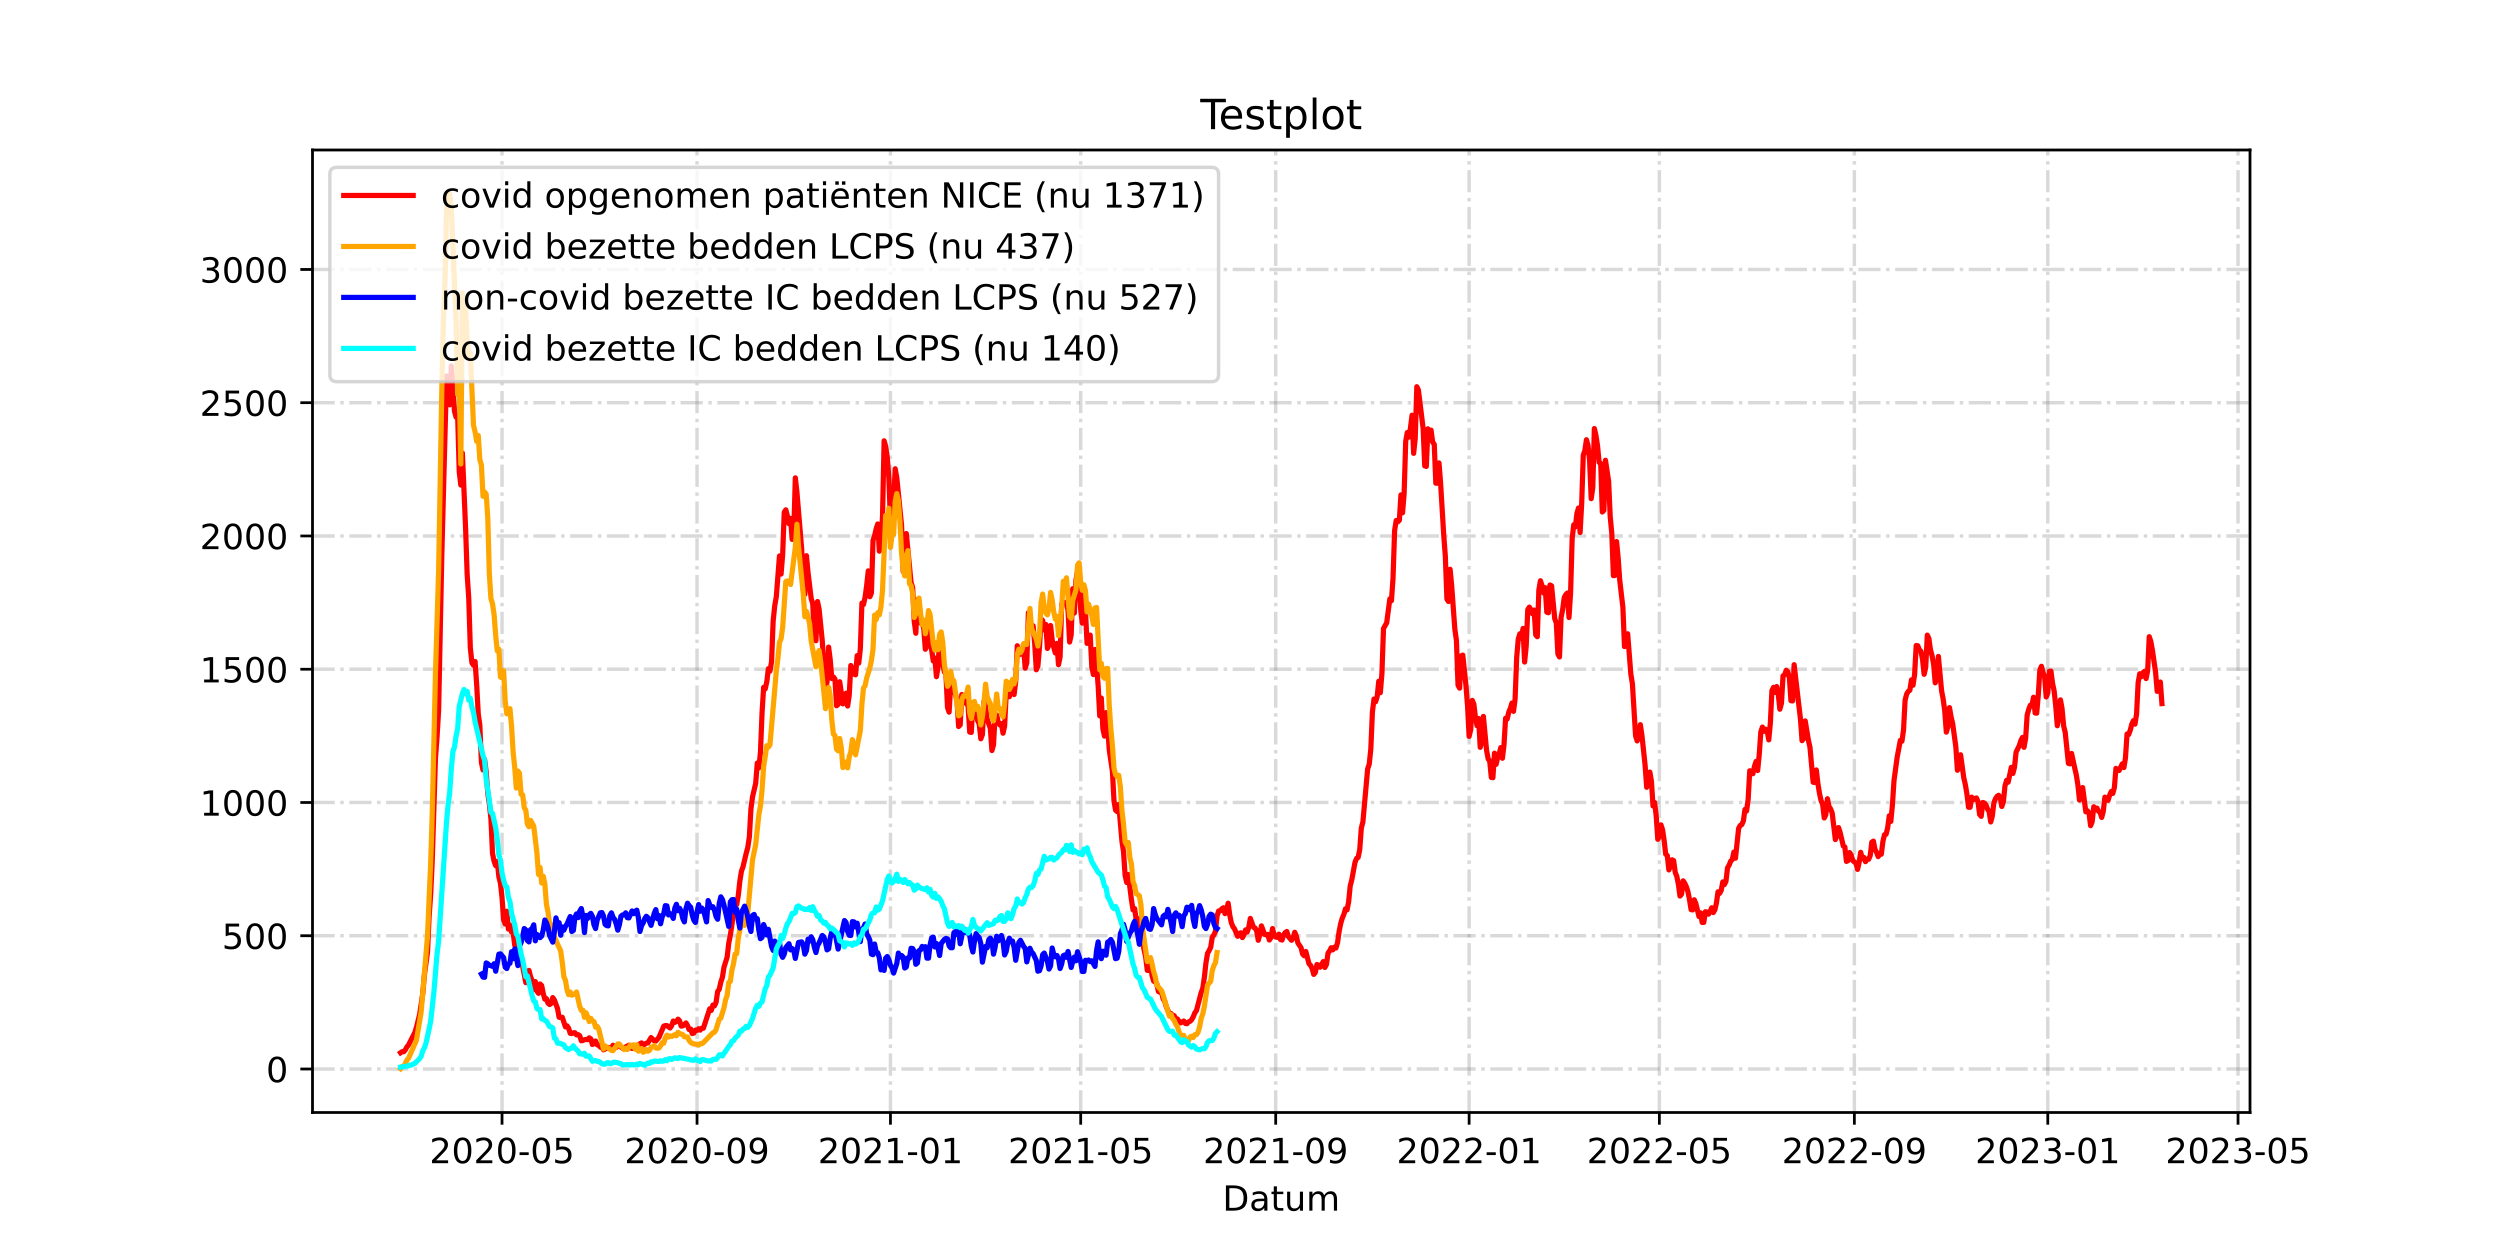 <?xml version="1.0" encoding="utf-8" standalone="no"?>
<!DOCTYPE svg PUBLIC "-//W3C//DTD SVG 1.1//EN"
  "http://www.w3.org/Graphics/SVG/1.1/DTD/svg11.dtd">
<!-- Created with matplotlib (https://matplotlib.org/) -->
<svg height="360pt" version="1.1" viewBox="0 0 720 360" width="720pt" xmlns="http://www.w3.org/2000/svg" xmlns:xlink="http://www.w3.org/1999/xlink">
 <defs>
  <style type="text/css">*{stroke-linecap:butt;stroke-linejoin:round;}</style>
 </defs>
 <g id="figure_1">
  <g id="patch_1">
   <path d="M 0 360 
L 720 360 
L 720 0 
L 0 0 
z
" style="fill:#ffffff;"/>
  </g>
  <g id="axes_1">
   <g id="patch_2">
    <path d="M 90 320.4 
L 648 320.4 
L 648 43.2 
L 90 43.2 
z
" style="fill:#ffffff;"/>
   </g>
   <g id="matplotlib.axis_1">
    <g id="xtick_1">
     <g id="line2d_1">
      <path clip-path="url(#pe60f49f4d7)" d="M 144.585 320.4 
L 144.585 43.2 
" style="fill:none;stroke:#808080;stroke-dasharray:6.4,1.6,1,1.6;stroke-dashoffset:0;stroke-opacity:0.3;"/>
     </g>
     <g id="line2d_2">
      <defs>
       <path d="M 0 0 
L 0 3.5 
" id="md27d90af52" style="stroke:#000000;stroke-width:0.8;"/>
      </defs>
      <g>
       <use style="stroke:#000000;stroke-width:0.8;" x="144.585" xlink:href="#md27d90af52" y="320.4"/>
      </g>
     </g>
     <g id="text_1">
      <!-- 2020-05 -->
      <g transform="translate(123.694 334.998)scale(0.1 -0.1)">
       <defs>
        <path d="M 19.188 8.297 
L 53.609 8.297 
L 53.609 0 
L 7.328 0 
L 7.328 8.297 
Q 12.938 14.109 22.625 23.891 
Q 32.328 33.688 34.812 36.531 
Q 39.547 41.844 41.422 45.531 
Q 43.312 49.219 43.312 52.781 
Q 43.312 58.594 39.234 62.25 
Q 35.156 65.922 28.609 65.922 
Q 23.969 65.922 18.812 64.312 
Q 13.672 62.703 7.812 59.422 
L 7.812 69.391 
Q 13.766 71.781 18.938 73 
Q 24.125 74.219 28.422 74.219 
Q 39.75 74.219 46.484 68.547 
Q 53.219 62.891 53.219 53.422 
Q 53.219 48.922 51.531 44.891 
Q 49.859 40.875 45.406 35.406 
Q 44.188 33.984 37.641 27.219 
Q 31.109 20.453 19.188 8.297 
z
" id="DejaVuSans-50"/>
        <path d="M 31.781 66.406 
Q 24.172 66.406 20.328 58.906 
Q 16.5 51.422 16.5 36.375 
Q 16.5 21.391 20.328 13.891 
Q 24.172 6.391 31.781 6.391 
Q 39.453 6.391 43.281 13.891 
Q 47.125 21.391 47.125 36.375 
Q 47.125 51.422 43.281 58.906 
Q 39.453 66.406 31.781 66.406 
z
M 31.781 74.219 
Q 44.047 74.219 50.516 64.516 
Q 56.984 54.828 56.984 36.375 
Q 56.984 17.969 50.516 8.266 
Q 44.047 -1.422 31.781 -1.422 
Q 19.531 -1.422 13.062 8.266 
Q 6.594 17.969 6.594 36.375 
Q 6.594 54.828 13.062 64.516 
Q 19.531 74.219 31.781 74.219 
z
" id="DejaVuSans-48"/>
        <path d="M 4.891 31.391 
L 31.203 31.391 
L 31.203 23.391 
L 4.891 23.391 
z
" id="DejaVuSans-45"/>
        <path d="M 10.797 72.906 
L 49.516 72.906 
L 49.516 64.594 
L 19.828 64.594 
L 19.828 46.734 
Q 21.969 47.469 24.109 47.828 
Q 26.266 48.188 28.422 48.188 
Q 40.625 48.188 47.75 41.5 
Q 54.891 34.812 54.891 23.391 
Q 54.891 11.625 47.562 5.094 
Q 40.234 -1.422 26.906 -1.422 
Q 22.312 -1.422 17.547 -0.641 
Q 12.797 0.141 7.719 1.703 
L 7.719 11.625 
Q 12.109 9.234 16.797 8.062 
Q 21.484 6.891 26.703 6.891 
Q 35.156 6.891 40.078 11.328 
Q 45.016 15.766 45.016 23.391 
Q 45.016 31 40.078 35.438 
Q 35.156 39.891 26.703 39.891 
Q 22.75 39.891 18.812 39.016 
Q 14.891 38.141 10.797 36.281 
z
" id="DejaVuSans-53"/>
       </defs>
       <use xlink:href="#DejaVuSans-50"/>
       <use x="63.623" xlink:href="#DejaVuSans-48"/>
       <use x="127.246" xlink:href="#DejaVuSans-50"/>
       <use x="190.869" xlink:href="#DejaVuSans-48"/>
       <use x="254.492" xlink:href="#DejaVuSans-45"/>
       <use x="290.576" xlink:href="#DejaVuSans-48"/>
       <use x="354.199" xlink:href="#DejaVuSans-53"/>
      </g>
     </g>
    </g>
    <g id="xtick_2">
     <g id="line2d_3">
      <path clip-path="url(#pe60f49f4d7)" d="M 200.746 320.4 
L 200.746 43.2 
" style="fill:none;stroke:#808080;stroke-dasharray:6.4,1.6,1,1.6;stroke-dashoffset:0;stroke-opacity:0.3;"/>
     </g>
     <g id="line2d_4">
      <g>
       <use style="stroke:#000000;stroke-width:0.8;" x="200.746" xlink:href="#md27d90af52" y="320.4"/>
      </g>
     </g>
     <g id="text_2">
      <!-- 2020-09 -->
      <g transform="translate(179.855 334.998)scale(0.1 -0.1)">
       <defs>
        <path d="M 10.984 1.516 
L 10.984 10.5 
Q 14.703 8.734 18.5 7.812 
Q 22.312 6.891 25.984 6.891 
Q 35.75 6.891 40.891 13.453 
Q 46.047 20.016 46.781 33.406 
Q 43.953 29.203 39.594 26.953 
Q 35.25 24.703 29.984 24.703 
Q 19.047 24.703 12.672 31.312 
Q 6.297 37.938 6.297 49.422 
Q 6.297 60.641 12.938 67.422 
Q 19.578 74.219 30.609 74.219 
Q 43.266 74.219 49.922 64.516 
Q 56.594 54.828 56.594 36.375 
Q 56.594 19.141 48.406 8.859 
Q 40.234 -1.422 26.422 -1.422 
Q 22.703 -1.422 18.891 -0.688 
Q 15.094 0.047 10.984 1.516 
z
M 30.609 32.422 
Q 37.25 32.422 41.125 36.953 
Q 45.016 41.5 45.016 49.422 
Q 45.016 57.281 41.125 61.844 
Q 37.25 66.406 30.609 66.406 
Q 23.969 66.406 20.094 61.844 
Q 16.219 57.281 16.219 49.422 
Q 16.219 41.5 20.094 36.953 
Q 23.969 32.422 30.609 32.422 
z
" id="DejaVuSans-57"/>
       </defs>
       <use xlink:href="#DejaVuSans-50"/>
       <use x="63.623" xlink:href="#DejaVuSans-48"/>
       <use x="127.246" xlink:href="#DejaVuSans-50"/>
       <use x="190.869" xlink:href="#DejaVuSans-48"/>
       <use x="254.492" xlink:href="#DejaVuSans-45"/>
       <use x="290.576" xlink:href="#DejaVuSans-48"/>
       <use x="354.199" xlink:href="#DejaVuSans-57"/>
      </g>
     </g>
    </g>
    <g id="xtick_3">
     <g id="line2d_5">
      <path clip-path="url(#pe60f49f4d7)" d="M 256.45 320.4 
L 256.45 43.2 
" style="fill:none;stroke:#808080;stroke-dasharray:6.4,1.6,1,1.6;stroke-dashoffset:0;stroke-opacity:0.3;"/>
     </g>
     <g id="line2d_6">
      <g>
       <use style="stroke:#000000;stroke-width:0.8;" x="256.45" xlink:href="#md27d90af52" y="320.4"/>
      </g>
     </g>
     <g id="text_3">
      <!-- 2021-01 -->
      <g transform="translate(235.559 334.998)scale(0.1 -0.1)">
       <defs>
        <path d="M 12.406 8.297 
L 28.516 8.297 
L 28.516 63.922 
L 10.984 60.406 
L 10.984 69.391 
L 28.422 72.906 
L 38.281 72.906 
L 38.281 8.297 
L 54.391 8.297 
L 54.391 0 
L 12.406 0 
z
" id="DejaVuSans-49"/>
       </defs>
       <use xlink:href="#DejaVuSans-50"/>
       <use x="63.623" xlink:href="#DejaVuSans-48"/>
       <use x="127.246" xlink:href="#DejaVuSans-50"/>
       <use x="190.869" xlink:href="#DejaVuSans-49"/>
       <use x="254.492" xlink:href="#DejaVuSans-45"/>
       <use x="290.576" xlink:href="#DejaVuSans-48"/>
       <use x="354.199" xlink:href="#DejaVuSans-49"/>
      </g>
     </g>
    </g>
    <g id="xtick_4">
     <g id="line2d_7">
      <path clip-path="url(#pe60f49f4d7)" d="M 311.241 320.4 
L 311.241 43.2 
" style="fill:none;stroke:#808080;stroke-dasharray:6.4,1.6,1,1.6;stroke-dashoffset:0;stroke-opacity:0.3;"/>
     </g>
     <g id="line2d_8">
      <g>
       <use style="stroke:#000000;stroke-width:0.8;" x="311.241" xlink:href="#md27d90af52" y="320.4"/>
      </g>
     </g>
     <g id="text_4">
      <!-- 2021-05 -->
      <g transform="translate(290.35 334.998)scale(0.1 -0.1)">
       <use xlink:href="#DejaVuSans-50"/>
       <use x="63.623" xlink:href="#DejaVuSans-48"/>
       <use x="127.246" xlink:href="#DejaVuSans-50"/>
       <use x="190.869" xlink:href="#DejaVuSans-49"/>
       <use x="254.492" xlink:href="#DejaVuSans-45"/>
       <use x="290.576" xlink:href="#DejaVuSans-48"/>
       <use x="354.199" xlink:href="#DejaVuSans-53"/>
      </g>
     </g>
    </g>
    <g id="xtick_5">
     <g id="line2d_9">
      <path clip-path="url(#pe60f49f4d7)" d="M 367.402 320.4 
L 367.402 43.2 
" style="fill:none;stroke:#808080;stroke-dasharray:6.4,1.6,1,1.6;stroke-dashoffset:0;stroke-opacity:0.3;"/>
     </g>
     <g id="line2d_10">
      <g>
       <use style="stroke:#000000;stroke-width:0.8;" x="367.402" xlink:href="#md27d90af52" y="320.4"/>
      </g>
     </g>
     <g id="text_5">
      <!-- 2021-09 -->
      <g transform="translate(346.511 334.998)scale(0.1 -0.1)">
       <use xlink:href="#DejaVuSans-50"/>
       <use x="63.623" xlink:href="#DejaVuSans-48"/>
       <use x="127.246" xlink:href="#DejaVuSans-50"/>
       <use x="190.869" xlink:href="#DejaVuSans-49"/>
       <use x="254.492" xlink:href="#DejaVuSans-45"/>
       <use x="290.576" xlink:href="#DejaVuSans-48"/>
       <use x="354.199" xlink:href="#DejaVuSans-57"/>
      </g>
     </g>
    </g>
    <g id="xtick_6">
     <g id="line2d_11">
      <path clip-path="url(#pe60f49f4d7)" d="M 423.106 320.4 
L 423.106 43.2 
" style="fill:none;stroke:#808080;stroke-dasharray:6.4,1.6,1,1.6;stroke-dashoffset:0;stroke-opacity:0.3;"/>
     </g>
     <g id="line2d_12">
      <g>
       <use style="stroke:#000000;stroke-width:0.8;" x="423.106" xlink:href="#md27d90af52" y="320.4"/>
      </g>
     </g>
     <g id="text_6">
      <!-- 2022-01 -->
      <g transform="translate(402.215 334.998)scale(0.1 -0.1)">
       <use xlink:href="#DejaVuSans-50"/>
       <use x="63.623" xlink:href="#DejaVuSans-48"/>
       <use x="127.246" xlink:href="#DejaVuSans-50"/>
       <use x="190.869" xlink:href="#DejaVuSans-50"/>
       <use x="254.492" xlink:href="#DejaVuSans-45"/>
       <use x="290.576" xlink:href="#DejaVuSans-48"/>
       <use x="354.199" xlink:href="#DejaVuSans-49"/>
      </g>
     </g>
    </g>
    <g id="xtick_7">
     <g id="line2d_13">
      <path clip-path="url(#pe60f49f4d7)" d="M 477.897 320.4 
L 477.897 43.2 
" style="fill:none;stroke:#808080;stroke-dasharray:6.4,1.6,1,1.6;stroke-dashoffset:0;stroke-opacity:0.3;"/>
     </g>
     <g id="line2d_14">
      <g>
       <use style="stroke:#000000;stroke-width:0.8;" x="477.897" xlink:href="#md27d90af52" y="320.4"/>
      </g>
     </g>
     <g id="text_7">
      <!-- 2022-05 -->
      <g transform="translate(457.006 334.998)scale(0.1 -0.1)">
       <use xlink:href="#DejaVuSans-50"/>
       <use x="63.623" xlink:href="#DejaVuSans-48"/>
       <use x="127.246" xlink:href="#DejaVuSans-50"/>
       <use x="190.869" xlink:href="#DejaVuSans-50"/>
       <use x="254.492" xlink:href="#DejaVuSans-45"/>
       <use x="290.576" xlink:href="#DejaVuSans-48"/>
       <use x="354.199" xlink:href="#DejaVuSans-53"/>
      </g>
     </g>
    </g>
    <g id="xtick_8">
     <g id="line2d_15">
      <path clip-path="url(#pe60f49f4d7)" d="M 534.058 320.4 
L 534.058 43.2 
" style="fill:none;stroke:#808080;stroke-dasharray:6.4,1.6,1,1.6;stroke-dashoffset:0;stroke-opacity:0.3;"/>
     </g>
     <g id="line2d_16">
      <g>
       <use style="stroke:#000000;stroke-width:0.8;" x="534.058" xlink:href="#md27d90af52" y="320.4"/>
      </g>
     </g>
     <g id="text_8">
      <!-- 2022-09 -->
      <g transform="translate(513.166 334.998)scale(0.1 -0.1)">
       <use xlink:href="#DejaVuSans-50"/>
       <use x="63.623" xlink:href="#DejaVuSans-48"/>
       <use x="127.246" xlink:href="#DejaVuSans-50"/>
       <use x="190.869" xlink:href="#DejaVuSans-50"/>
       <use x="254.492" xlink:href="#DejaVuSans-45"/>
       <use x="290.576" xlink:href="#DejaVuSans-48"/>
       <use x="354.199" xlink:href="#DejaVuSans-57"/>
      </g>
     </g>
    </g>
    <g id="xtick_9">
     <g id="line2d_17">
      <path clip-path="url(#pe60f49f4d7)" d="M 589.762 320.4 
L 589.762 43.2 
" style="fill:none;stroke:#808080;stroke-dasharray:6.4,1.6,1,1.6;stroke-dashoffset:0;stroke-opacity:0.3;"/>
     </g>
     <g id="line2d_18">
      <g>
       <use style="stroke:#000000;stroke-width:0.8;" x="589.762" xlink:href="#md27d90af52" y="320.4"/>
      </g>
     </g>
     <g id="text_9">
      <!-- 2023-01 -->
      <g transform="translate(568.87 334.998)scale(0.1 -0.1)">
       <defs>
        <path d="M 40.578 39.312 
Q 47.656 37.797 51.625 33 
Q 55.609 28.219 55.609 21.188 
Q 55.609 10.406 48.188 4.484 
Q 40.766 -1.422 27.094 -1.422 
Q 22.516 -1.422 17.656 -0.516 
Q 12.797 0.391 7.625 2.203 
L 7.625 11.719 
Q 11.719 9.328 16.594 8.109 
Q 21.484 6.891 26.812 6.891 
Q 36.078 6.891 40.938 10.547 
Q 45.797 14.203 45.797 21.188 
Q 45.797 27.641 41.281 31.266 
Q 36.766 34.906 28.719 34.906 
L 20.219 34.906 
L 20.219 43.016 
L 29.109 43.016 
Q 36.375 43.016 40.234 45.922 
Q 44.094 48.828 44.094 54.297 
Q 44.094 59.906 40.109 62.906 
Q 36.141 65.922 28.719 65.922 
Q 24.656 65.922 20.016 65.031 
Q 15.375 64.156 9.812 62.312 
L 9.812 71.094 
Q 15.438 72.656 20.344 73.438 
Q 25.25 74.219 29.594 74.219 
Q 40.828 74.219 47.359 69.109 
Q 53.906 64.016 53.906 55.328 
Q 53.906 49.266 50.438 45.094 
Q 46.969 40.922 40.578 39.312 
z
" id="DejaVuSans-51"/>
       </defs>
       <use xlink:href="#DejaVuSans-50"/>
       <use x="63.623" xlink:href="#DejaVuSans-48"/>
       <use x="127.246" xlink:href="#DejaVuSans-50"/>
       <use x="190.869" xlink:href="#DejaVuSans-51"/>
       <use x="254.492" xlink:href="#DejaVuSans-45"/>
       <use x="290.576" xlink:href="#DejaVuSans-48"/>
       <use x="354.199" xlink:href="#DejaVuSans-49"/>
      </g>
     </g>
    </g>
    <g id="xtick_10">
     <g id="line2d_19">
      <path clip-path="url(#pe60f49f4d7)" d="M 644.553 320.4 
L 644.553 43.2 
" style="fill:none;stroke:#808080;stroke-dasharray:6.4,1.6,1,1.6;stroke-dashoffset:0;stroke-opacity:0.3;"/>
     </g>
     <g id="line2d_20">
      <g>
       <use style="stroke:#000000;stroke-width:0.8;" x="644.553" xlink:href="#md27d90af52" y="320.4"/>
      </g>
     </g>
     <g id="text_10">
      <!-- 2023-05 -->
      <g transform="translate(623.661 334.998)scale(0.1 -0.1)">
       <use xlink:href="#DejaVuSans-50"/>
       <use x="63.623" xlink:href="#DejaVuSans-48"/>
       <use x="127.246" xlink:href="#DejaVuSans-50"/>
       <use x="190.869" xlink:href="#DejaVuSans-51"/>
       <use x="254.492" xlink:href="#DejaVuSans-45"/>
       <use x="290.576" xlink:href="#DejaVuSans-48"/>
       <use x="354.199" xlink:href="#DejaVuSans-53"/>
      </g>
     </g>
    </g>
    <g id="text_11">
     <!-- Datum -->
     <g transform="translate(352.087 348.677)scale(0.1 -0.1)">
      <defs>
       <path d="M 19.672 64.797 
L 19.672 8.109 
L 31.594 8.109 
Q 46.688 8.109 53.688 14.938 
Q 60.688 21.781 60.688 36.531 
Q 60.688 51.172 53.688 57.984 
Q 46.688 64.797 31.594 64.797 
z
M 9.812 72.906 
L 30.078 72.906 
Q 51.266 72.906 61.172 64.094 
Q 71.094 55.281 71.094 36.531 
Q 71.094 17.672 61.125 8.828 
Q 51.172 0 30.078 0 
L 9.812 0 
z
" id="DejaVuSans-68"/>
       <path d="M 34.281 27.484 
Q 23.391 27.484 19.188 25 
Q 14.984 22.516 14.984 16.5 
Q 14.984 11.719 18.141 8.906 
Q 21.297 6.109 26.703 6.109 
Q 34.188 6.109 38.703 11.406 
Q 43.219 16.703 43.219 25.484 
L 43.219 27.484 
z
M 52.203 31.203 
L 52.203 0 
L 43.219 0 
L 43.219 8.297 
Q 40.141 3.328 35.547 0.953 
Q 30.953 -1.422 24.312 -1.422 
Q 15.922 -1.422 10.953 3.297 
Q 6 8.016 6 15.922 
Q 6 25.141 12.172 29.828 
Q 18.359 34.516 30.609 34.516 
L 43.219 34.516 
L 43.219 35.406 
Q 43.219 41.609 39.141 45 
Q 35.062 48.391 27.688 48.391 
Q 23 48.391 18.547 47.266 
Q 14.109 46.141 10.016 43.891 
L 10.016 52.203 
Q 14.938 54.109 19.578 55.047 
Q 24.219 56 28.609 56 
Q 40.484 56 46.344 49.844 
Q 52.203 43.703 52.203 31.203 
z
" id="DejaVuSans-97"/>
       <path d="M 18.312 70.219 
L 18.312 54.688 
L 36.812 54.688 
L 36.812 47.703 
L 18.312 47.703 
L 18.312 18.016 
Q 18.312 11.328 20.141 9.422 
Q 21.969 7.516 27.594 7.516 
L 36.812 7.516 
L 36.812 0 
L 27.594 0 
Q 17.188 0 13.234 3.875 
Q 9.281 7.766 9.281 18.016 
L 9.281 47.703 
L 2.688 47.703 
L 2.688 54.688 
L 9.281 54.688 
L 9.281 70.219 
z
" id="DejaVuSans-116"/>
       <path d="M 8.5 21.578 
L 8.5 54.688 
L 17.484 54.688 
L 17.484 21.922 
Q 17.484 14.156 20.5 10.266 
Q 23.531 6.391 29.594 6.391 
Q 36.859 6.391 41.078 11.031 
Q 45.312 15.672 45.312 23.688 
L 45.312 54.688 
L 54.297 54.688 
L 54.297 0 
L 45.312 0 
L 45.312 8.406 
Q 42.047 3.422 37.719 1 
Q 33.406 -1.422 27.688 -1.422 
Q 18.266 -1.422 13.375 4.438 
Q 8.5 10.297 8.5 21.578 
z
M 31.109 56 
z
" id="DejaVuSans-117"/>
       <path d="M 52 44.188 
Q 55.375 50.25 60.062 53.125 
Q 64.75 56 71.094 56 
Q 79.641 56 84.281 50.016 
Q 88.922 44.047 88.922 33.016 
L 88.922 0 
L 79.891 0 
L 79.891 32.719 
Q 79.891 40.578 77.094 44.375 
Q 74.312 48.188 68.609 48.188 
Q 61.625 48.188 57.562 43.547 
Q 53.516 38.922 53.516 30.906 
L 53.516 0 
L 44.484 0 
L 44.484 32.719 
Q 44.484 40.625 41.703 44.406 
Q 38.922 48.188 33.109 48.188 
Q 26.219 48.188 22.156 43.531 
Q 18.109 38.875 18.109 30.906 
L 18.109 0 
L 9.078 0 
L 9.078 54.688 
L 18.109 54.688 
L 18.109 46.188 
Q 21.188 51.219 25.484 53.609 
Q 29.781 56 35.688 56 
Q 41.656 56 45.828 52.969 
Q 50 49.953 52 44.188 
z
" id="DejaVuSans-109"/>
      </defs>
      <use xlink:href="#DejaVuSans-68"/>
      <use x="77.002" xlink:href="#DejaVuSans-97"/>
      <use x="138.281" xlink:href="#DejaVuSans-116"/>
      <use x="177.49" xlink:href="#DejaVuSans-117"/>
      <use x="240.869" xlink:href="#DejaVuSans-109"/>
     </g>
    </g>
   </g>
   <g id="matplotlib.axis_2">
    <g id="ytick_1">
     <g id="line2d_21">
      <path clip-path="url(#pe60f49f4d7)" d="M 90 307.877 
L 648 307.877 
" style="fill:none;stroke:#808080;stroke-dasharray:6.4,1.6,1,1.6;stroke-dashoffset:0;stroke-opacity:0.3;"/>
     </g>
     <g id="line2d_22">
      <defs>
       <path d="M 0 0 
L -3.5 0 
" id="m96c25e2b67" style="stroke:#000000;stroke-width:0.8;"/>
      </defs>
      <g>
       <use style="stroke:#000000;stroke-width:0.8;" x="90" xlink:href="#m96c25e2b67" y="307.877"/>
      </g>
     </g>
     <g id="text_12">
      <!-- 0 -->
      <g transform="translate(76.638 311.676)scale(0.1 -0.1)">
       <use xlink:href="#DejaVuSans-48"/>
      </g>
     </g>
    </g>
    <g id="ytick_2">
     <g id="line2d_23">
      <path clip-path="url(#pe60f49f4d7)" d="M 90 269.497 
L 648 269.497 
" style="fill:none;stroke:#808080;stroke-dasharray:6.4,1.6,1,1.6;stroke-dashoffset:0;stroke-opacity:0.3;"/>
     </g>
     <g id="line2d_24">
      <g>
       <use style="stroke:#000000;stroke-width:0.8;" x="90" xlink:href="#m96c25e2b67" y="269.497"/>
      </g>
     </g>
     <g id="text_13">
      <!-- 500 -->
      <g transform="translate(63.913 273.296)scale(0.1 -0.1)">
       <use xlink:href="#DejaVuSans-53"/>
       <use x="63.623" xlink:href="#DejaVuSans-48"/>
       <use x="127.246" xlink:href="#DejaVuSans-48"/>
      </g>
     </g>
    </g>
    <g id="ytick_3">
     <g id="line2d_25">
      <path clip-path="url(#pe60f49f4d7)" d="M 90 231.118 
L 648 231.118 
" style="fill:none;stroke:#808080;stroke-dasharray:6.4,1.6,1,1.6;stroke-dashoffset:0;stroke-opacity:0.3;"/>
     </g>
     <g id="line2d_26">
      <g>
       <use style="stroke:#000000;stroke-width:0.8;" x="90" xlink:href="#m96c25e2b67" y="231.118"/>
      </g>
     </g>
     <g id="text_14">
      <!-- 1000 -->
      <g transform="translate(57.55 234.917)scale(0.1 -0.1)">
       <use xlink:href="#DejaVuSans-49"/>
       <use x="63.623" xlink:href="#DejaVuSans-48"/>
       <use x="127.246" xlink:href="#DejaVuSans-48"/>
       <use x="190.869" xlink:href="#DejaVuSans-48"/>
      </g>
     </g>
    </g>
    <g id="ytick_4">
     <g id="line2d_27">
      <path clip-path="url(#pe60f49f4d7)" d="M 90 192.738 
L 648 192.738 
" style="fill:none;stroke:#808080;stroke-dasharray:6.4,1.6,1,1.6;stroke-dashoffset:0;stroke-opacity:0.3;"/>
     </g>
     <g id="line2d_28">
      <g>
       <use style="stroke:#000000;stroke-width:0.8;" x="90" xlink:href="#m96c25e2b67" y="192.738"/>
      </g>
     </g>
     <g id="text_15">
      <!-- 1500 -->
      <g transform="translate(57.55 196.537)scale(0.1 -0.1)">
       <use xlink:href="#DejaVuSans-49"/>
       <use x="63.623" xlink:href="#DejaVuSans-53"/>
       <use x="127.246" xlink:href="#DejaVuSans-48"/>
       <use x="190.869" xlink:href="#DejaVuSans-48"/>
      </g>
     </g>
    </g>
    <g id="ytick_5">
     <g id="line2d_29">
      <path clip-path="url(#pe60f49f4d7)" d="M 90 154.359 
L 648 154.359 
" style="fill:none;stroke:#808080;stroke-dasharray:6.4,1.6,1,1.6;stroke-dashoffset:0;stroke-opacity:0.3;"/>
     </g>
     <g id="line2d_30">
      <g>
       <use style="stroke:#000000;stroke-width:0.8;" x="90" xlink:href="#m96c25e2b67" y="154.359"/>
      </g>
     </g>
     <g id="text_16">
      <!-- 2000 -->
      <g transform="translate(57.55 158.158)scale(0.1 -0.1)">
       <use xlink:href="#DejaVuSans-50"/>
       <use x="63.623" xlink:href="#DejaVuSans-48"/>
       <use x="127.246" xlink:href="#DejaVuSans-48"/>
       <use x="190.869" xlink:href="#DejaVuSans-48"/>
      </g>
     </g>
    </g>
    <g id="ytick_6">
     <g id="line2d_31">
      <path clip-path="url(#pe60f49f4d7)" d="M 90 115.979 
L 648 115.979 
" style="fill:none;stroke:#808080;stroke-dasharray:6.4,1.6,1,1.6;stroke-dashoffset:0;stroke-opacity:0.3;"/>
     </g>
     <g id="line2d_32">
      <g>
       <use style="stroke:#000000;stroke-width:0.8;" x="90" xlink:href="#m96c25e2b67" y="115.979"/>
      </g>
     </g>
     <g id="text_17">
      <!-- 2500 -->
      <g transform="translate(57.55 119.778)scale(0.1 -0.1)">
       <use xlink:href="#DejaVuSans-50"/>
       <use x="63.623" xlink:href="#DejaVuSans-53"/>
       <use x="127.246" xlink:href="#DejaVuSans-48"/>
       <use x="190.869" xlink:href="#DejaVuSans-48"/>
      </g>
     </g>
    </g>
    <g id="ytick_7">
     <g id="line2d_33">
      <path clip-path="url(#pe60f49f4d7)" d="M 90 77.6 
L 648 77.6 
" style="fill:none;stroke:#808080;stroke-dasharray:6.4,1.6,1,1.6;stroke-dashoffset:0;stroke-opacity:0.3;"/>
     </g>
     <g id="line2d_34">
      <g>
       <use style="stroke:#000000;stroke-width:0.8;" x="90" xlink:href="#m96c25e2b67" y="77.6"/>
      </g>
     </g>
     <g id="text_18">
      <!-- 3000 -->
      <g transform="translate(57.55 81.399)scale(0.1 -0.1)">
       <use xlink:href="#DejaVuSans-51"/>
       <use x="63.623" xlink:href="#DejaVuSans-48"/>
       <use x="127.246" xlink:href="#DejaVuSans-48"/>
       <use x="190.869" xlink:href="#DejaVuSans-48"/>
      </g>
     </g>
    </g>
   </g>
   <g id="line2d_35">
    <path clip-path="url(#pe60f49f4d7)" d="M 115.364 303.194 
L 115.82 302.887 
L 116.277 302.887 
L 116.733 302.35 
L 117.19 301.506 
L 117.647 300.968 
L 119.473 297.361 
L 119.93 295.902 
L 120.843 292.218 
L 121.756 286.154 
L 122.213 280.858 
L 123.126 274.18 
L 123.582 263.971 
L 124.039 257.523 
L 124.495 247.698 
L 125.409 218.376 
L 125.865 212.312 
L 126.322 204.559 
L 127.235 160.039 
L 128.605 108.303 
L 129.518 116.593 
L 129.975 105.386 
L 130.431 110.913 
L 130.888 118.435 
L 131.344 120.124 
L 131.801 119.664 
L 132.258 135.86 
L 132.714 139.698 
L 133.171 130.487 
L 134.084 151.979 
L 134.54 165.412 
L 134.997 172.243 
L 135.454 186.597 
L 135.91 190.896 
L 136.367 191.587 
L 136.823 190.512 
L 137.28 197.113 
L 137.737 205.634 
L 138.193 208.858 
L 138.65 219.604 
L 139.106 221.753 
L 139.563 218.759 
L 140.02 222.29 
L 140.476 228.431 
L 140.933 231.578 
L 141.389 235.877 
L 141.846 245.779 
L 142.303 248.081 
L 142.759 249.31 
L 143.216 248.081 
L 143.672 252.533 
L 144.129 254.376 
L 144.585 258.521 
L 145.042 264.892 
L 145.499 266.12 
L 145.955 262.435 
L 146.412 267.578 
L 146.868 266.427 
L 147.325 268.423 
L 147.782 268.499 
L 148.238 272.184 
L 148.695 273.565 
L 149.151 271.339 
L 151.434 283.007 
L 151.891 281.932 
L 152.348 279.476 
L 152.804 281.318 
L 153.261 282.393 
L 153.717 285.003 
L 154.174 282.7 
L 154.63 285.463 
L 155.087 286.077 
L 155.544 283.391 
L 156 283.851 
L 156.457 286.154 
L 156.913 287.766 
L 157.37 287.612 
L 157.827 288.917 
L 158.283 289.301 
L 158.74 288.994 
L 159.196 287.305 
L 159.653 287.996 
L 160.566 290.452 
L 161.023 292.986 
L 161.936 292.986 
L 162.849 295.749 
L 163.306 295.442 
L 163.762 296.133 
L 164.219 297.591 
L 164.675 297.668 
L 165.132 297.438 
L 165.589 297.438 
L 166.045 298.052 
L 166.502 297.975 
L 166.958 298.282 
L 167.415 299.74 
L 167.872 299.664 
L 168.328 299.433 
L 168.785 299.357 
L 169.241 299.433 
L 169.698 298.896 
L 170.155 299.203 
L 170.611 300.815 
L 171.068 300.508 
L 171.524 299.817 
L 171.981 300.892 
L 172.438 301.045 
L 172.894 301.583 
L 173.351 301.583 
L 173.807 302.35 
L 175.177 301.659 
L 175.634 301.813 
L 176.09 301.813 
L 176.547 301.045 
L 177.003 301.659 
L 177.46 301.659 
L 177.917 301.122 
L 178.373 301.045 
L 178.83 301.583 
L 179.286 301.89 
L 179.743 302.043 
L 180.2 301.506 
L 181.113 301.045 
L 181.569 301.122 
L 182.026 301.966 
L 182.483 301.429 
L 182.939 301.583 
L 183.852 301.199 
L 184.309 300.585 
L 184.765 300.354 
L 185.222 301.045 
L 186.135 300.431 
L 186.592 300.354 
L 187.505 298.819 
L 188.418 299.74 
L 188.875 299.817 
L 189.788 298.742 
L 191.158 295.519 
L 191.614 295.365 
L 192.071 295.365 
L 192.984 296.056 
L 193.441 295.365 
L 193.897 294.06 
L 194.354 294.444 
L 194.81 294.214 
L 195.267 293.523 
L 195.724 293.983 
L 196.18 295.519 
L 196.637 295.442 
L 197.093 295.135 
L 197.55 294.597 
L 198.007 295.365 
L 198.463 296.516 
L 198.92 296.363 
L 199.376 297.668 
L 199.833 297.514 
L 200.29 296.67 
L 200.746 296.747 
L 201.203 296.286 
L 201.659 296.67 
L 202.116 296.133 
L 202.573 296.133 
L 204.399 290.529 
L 204.855 290.99 
L 205.312 289.455 
L 205.769 289.685 
L 206.225 288.687 
L 206.682 285.54 
L 207.138 284.926 
L 207.595 282.853 
L 208.052 281.472 
L 208.508 278.555 
L 209.421 275.638 
L 209.878 271.646 
L 210.335 269.344 
L 211.704 260.133 
L 212.161 260.516 
L 212.618 257.983 
L 213.074 253.762 
L 213.531 250.922 
L 213.987 249.617 
L 214.9 245.779 
L 215.357 244.09 
L 215.814 241.02 
L 216.27 232.96 
L 216.727 229.506 
L 217.64 225.591 
L 218.097 219.757 
L 218.553 221.139 
L 219.01 216.687 
L 219.466 205.403 
L 219.923 197.958 
L 220.38 198.418 
L 220.836 196.346 
L 221.293 192.585 
L 221.749 193.275 
L 222.206 190.589 
L 222.663 178.922 
L 223.119 174.47 
L 223.576 171.86 
L 224.489 160.116 
L 224.946 165.335 
L 225.402 159.809 
L 225.859 147.527 
L 226.315 146.836 
L 226.772 148.602 
L 227.228 150.828 
L 227.685 149.293 
L 228.142 155.357 
L 228.598 153.668 
L 229.055 137.625 
L 229.511 141.693 
L 230.881 158.12 
L 231.338 169.634 
L 231.794 171.169 
L 232.251 160.039 
L 232.708 164.875 
L 233.621 172.397 
L 234.077 173.855 
L 234.534 184.141 
L 234.991 184.525 
L 235.447 173.241 
L 235.904 175.467 
L 236.817 184.602 
L 237.73 198.956 
L 238.187 196.346 
L 238.643 186.367 
L 239.1 189.975 
L 239.556 195.425 
L 240.013 194.964 
L 240.47 195.578 
L 240.926 203.254 
L 241.383 202.87 
L 241.839 196.346 
L 242.753 202.717 
L 243.209 202.18 
L 243.666 199.646 
L 244.122 203.331 
L 244.579 200.184 
L 245.036 191.664 
L 245.949 194.12 
L 246.405 194.35 
L 246.862 188.823 
L 247.318 190.973 
L 247.775 186.904 
L 248.232 173.702 
L 248.688 174.086 
L 249.145 172.013 
L 249.601 168.636 
L 250.058 164.414 
L 250.515 171.86 
L 250.971 170.785 
L 251.428 155.664 
L 251.884 154.282 
L 252.341 152.286 
L 252.798 150.904 
L 253.254 158.734 
L 253.711 155.74 
L 254.167 148.755 
L 254.624 126.956 
L 255.081 128.568 
L 255.537 131.715 
L 255.994 137.779 
L 256.45 150.29 
L 256.907 146.452 
L 257.363 144.61 
L 257.82 135.015 
L 258.277 137.625 
L 259.646 151.212 
L 260.103 164.568 
L 260.56 163.8 
L 261.016 153.668 
L 262.386 167.791 
L 262.843 169.173 
L 263.299 178.922 
L 263.756 182.376 
L 264.212 172.704 
L 264.669 173.702 
L 265.126 179.459 
L 265.582 179.382 
L 266.039 180.994 
L 266.495 186.981 
L 266.952 186.214 
L 267.408 178.922 
L 267.865 182.452 
L 268.322 187.212 
L 268.778 190.359 
L 269.235 189.514 
L 269.691 194.887 
L 270.148 192.201 
L 270.605 184.064 
L 271.061 186.597 
L 271.518 191.049 
L 271.974 193.506 
L 272.431 194.197 
L 272.888 203.791 
L 273.344 205.096 
L 273.801 197.037 
L 274.257 199.032 
L 274.714 198.956 
L 275.171 200.03 
L 275.627 201.796 
L 276.084 209.241 
L 276.54 208.781 
L 276.997 200.03 
L 277.91 202.487 
L 278.367 201.949 
L 278.823 203.561 
L 279.28 210.853 
L 279.736 210.93 
L 280.193 202.41 
L 280.65 203.254 
L 281.106 204.559 
L 281.563 207.553 
L 282.019 208.474 
L 282.476 212.772 
L 282.933 211.544 
L 283.389 202.026 
L 283.846 203.484 
L 284.302 207.092 
L 285.216 209.779 
L 285.672 216.15 
L 286.129 214.538 
L 286.585 206.017 
L 287.042 205.941 
L 287.498 208.013 
L 287.955 208.781 
L 288.412 208.397 
L 288.868 211.16 
L 289.325 209.165 
L 289.781 199.954 
L 290.238 199.646 
L 290.695 200.644 
L 291.151 197.497 
L 291.608 196.653 
L 292.064 200.03 
L 292.521 196.346 
L 292.978 185.983 
L 293.434 188.593 
L 293.891 188.056 
L 294.347 188.44 
L 294.804 186.751 
L 295.261 192.431 
L 295.717 190.896 
L 296.174 176.465 
L 296.63 178.307 
L 297.087 181.378 
L 297.543 180.226 
L 298 185.446 
L 298.457 192.892 
L 298.913 191.817 
L 299.37 186.444 
L 299.826 178.231 
L 300.283 178.691 
L 300.74 181.455 
L 301.196 179.843 
L 301.653 186.751 
L 302.109 185.753 
L 302.566 180.15 
L 303.023 184.295 
L 303.479 186.444 
L 303.936 188.056 
L 304.392 185.293 
L 304.849 191.433 
L 305.306 189.207 
L 305.762 174.086 
L 306.219 173.548 
L 306.675 173.472 
L 307.132 173.625 
L 307.588 175.774 
L 308.045 184.909 
L 308.502 182.836 
L 308.958 169.557 
L 309.415 176.542 
L 309.871 167.101 
L 310.328 164.491 
L 310.785 166.103 
L 311.241 175.621 
L 311.698 179.459 
L 312.154 171.476 
L 312.611 175.851 
L 313.068 185.293 
L 313.524 183.681 
L 313.981 182.913 
L 314.437 192.047 
L 314.894 194.273 
L 315.351 187.058 
L 315.807 191.664 
L 316.264 197.497 
L 316.72 206.171 
L 317.177 201.028 
L 317.634 209.932 
L 318.09 212.005 
L 318.547 205.25 
L 319.003 208.858 
L 319.46 215.919 
L 320.373 222.137 
L 320.83 230.657 
L 321.286 233.344 
L 321.743 233.728 
L 322.199 231.655 
L 323.113 242.248 
L 323.569 245.241 
L 324.026 252.073 
L 324.482 254.145 
L 324.939 251.843 
L 325.852 259.135 
L 326.309 262.052 
L 326.765 261.668 
L 327.222 264.815 
L 327.679 265.352 
L 328.135 264.585 
L 328.592 267.118 
L 329.048 271.339 
L 329.961 275.715 
L 330.418 279.476 
L 330.875 279.476 
L 331.331 277.634 
L 331.788 280.934 
L 332.244 282.546 
L 332.701 282.853 
L 333.158 283.314 
L 333.614 285.54 
L 334.071 285.77 
L 334.527 285.693 
L 334.984 287.689 
L 335.441 288.38 
L 335.897 289.992 
L 336.81 291.988 
L 337.267 291.911 
L 337.724 292.448 
L 338.18 292.525 
L 338.637 293.6 
L 339.093 293.446 
L 339.55 294.137 
L 340.006 294.597 
L 340.92 294.06 
L 341.376 294.751 
L 341.833 294.828 
L 342.289 294.29 
L 342.746 294.137 
L 343.203 293.676 
L 343.659 292.832 
L 344.116 291.681 
L 344.572 291.067 
L 345.942 285.847 
L 346.399 284.619 
L 346.855 281.472 
L 347.312 277.327 
L 347.769 274.563 
L 348.225 273.796 
L 348.682 272.798 
L 349.138 269.881 
L 349.595 269.267 
L 350.051 268.269 
L 350.508 263.817 
L 350.965 262.359 
L 351.421 262.359 
L 351.878 261.745 
L 352.334 261.438 
L 352.791 263.126 
L 353.248 262.052 
L 353.704 260.133 
L 354.161 263.51 
L 354.617 265.736 
L 355.074 266.887 
L 355.531 267.501 
L 356.444 269.651 
L 356.9 268.806 
L 357.357 268.653 
L 357.814 270.035 
L 358.27 269.19 
L 358.727 267.809 
L 359.183 268.423 
L 359.64 267.041 
L 360.096 264.508 
L 361.01 267.041 
L 361.466 267.271 
L 361.923 268.116 
L 362.379 270.802 
L 362.836 269.113 
L 363.293 266.657 
L 364.206 269.113 
L 364.662 269.267 
L 365.119 269.113 
L 365.576 270.725 
L 366.032 270.035 
L 366.489 267.425 
L 366.945 269.267 
L 367.402 269.881 
L 367.859 269.958 
L 368.315 269.037 
L 368.772 270.572 
L 369.228 270.725 
L 369.685 269.267 
L 370.141 268.576 
L 370.598 268.269 
L 371.055 269.728 
L 371.968 270.802 
L 372.424 270.035 
L 372.881 268.499 
L 373.338 269.574 
L 373.794 271.57 
L 374.707 272.951 
L 375.164 274.794 
L 375.621 275.254 
L 376.077 274.026 
L 376.99 277.557 
L 377.447 278.017 
L 377.904 278.939 
L 378.36 280.627 
L 378.817 280.09 
L 379.273 277.787 
L 379.73 277.941 
L 380.186 278.555 
L 381.1 276.943 
L 381.556 278.632 
L 382.013 277.787 
L 382.469 274.487 
L 382.926 273.872 
L 383.383 272.951 
L 383.839 273.565 
L 384.296 272.798 
L 384.752 273.028 
L 385.209 271.493 
L 385.666 268.269 
L 386.122 265.966 
L 386.579 264.431 
L 387.035 263.357 
L 387.492 261.745 
L 387.949 262.052 
L 388.405 259.749 
L 388.862 255.143 
L 389.318 253.378 
L 390.231 248.388 
L 390.688 247.237 
L 391.145 246.93 
L 391.601 244.704 
L 392.058 238.487 
L 392.514 236.721 
L 393.884 221.446 
L 394.341 220.064 
L 394.797 215.689 
L 395.254 205.02 
L 395.711 201.335 
L 396.167 202.103 
L 396.624 200.644 
L 397.08 196.192 
L 397.537 199.493 
L 397.994 193.966 
L 398.45 180.994 
L 399.363 179.382 
L 400.276 172.474 
L 400.733 173.011 
L 401.19 166.563 
L 401.646 152.823 
L 402.103 149.907 
L 402.559 150.29 
L 403.016 149.83 
L 403.473 142.538 
L 403.929 147.681 
L 404.386 142.231 
L 404.842 127.109 
L 405.299 124.576 
L 405.756 125.881 
L 406.212 123.271 
L 406.669 119.587 
L 407.125 130.563 
L 407.582 126.342 
L 408.039 111.374 
L 408.495 112.295 
L 409.865 123.425 
L 410.321 134.171 
L 410.778 134.325 
L 411.235 123.501 
L 411.691 124.039 
L 412.148 123.885 
L 412.604 127.339 
L 413.061 127.954 
L 413.518 139.16 
L 413.974 139.16 
L 414.431 133.327 
L 414.887 139.084 
L 415.801 154.205 
L 416.257 160.192 
L 416.714 172.551 
L 417.17 173.241 
L 417.627 163.954 
L 418.084 168.713 
L 418.997 181.224 
L 419.453 184.448 
L 419.91 197.344 
L 420.366 198.188 
L 420.823 188.9 
L 421.28 188.67 
L 422.193 197.42 
L 422.649 203.254 
L 423.106 212.081 
L 423.563 210.162 
L 424.019 201.719 
L 424.476 202.794 
L 424.932 206.708 
L 425.389 209.011 
L 425.846 206.939 
L 426.302 215.229 
L 426.759 213.617 
L 427.215 206.325 
L 428.129 216.073 
L 428.585 218.529 
L 429.042 219.22 
L 429.498 223.902 
L 429.955 223.979 
L 430.412 216.917 
L 430.868 220.141 
L 431.325 218.222 
L 431.781 217.071 
L 432.238 215.305 
L 432.694 218.376 
L 433.151 214.538 
L 433.608 206.862 
L 434.064 207.092 
L 434.521 205.096 
L 434.977 204.022 
L 435.434 202.487 
L 435.891 204.866 
L 436.347 201.335 
L 436.804 189.361 
L 437.26 184.064 
L 437.717 182.529 
L 438.174 183.834 
L 438.63 180.994 
L 439.087 190.666 
L 439.543 186.137 
L 440 175.544 
L 440.457 174.853 
L 440.913 175.621 
L 441.37 176.772 
L 441.826 175.698 
L 442.283 182.836 
L 442.739 183.374 
L 443.196 169.864 
L 443.653 167.254 
L 444.109 168.713 
L 444.566 170.785 
L 445.022 169.25 
L 445.479 176.312 
L 445.936 176.465 
L 446.392 168.482 
L 446.849 168.713 
L 447.762 178.154 
L 448.219 179.459 
L 448.675 188.363 
L 449.132 189.207 
L 449.588 177.847 
L 450.045 175.544 
L 450.502 172.09 
L 450.958 171.246 
L 451.415 170.785 
L 451.871 177.847 
L 452.328 170.708 
L 452.784 155.049 
L 453.241 151.135 
L 453.698 151.749 
L 454.154 147.834 
L 454.611 146.299 
L 455.067 153.361 
L 455.524 144.994 
L 455.981 131.101 
L 456.437 129.796 
L 456.894 126.649 
L 457.35 128.261 
L 457.807 132.636 
L 458.264 143.612 
L 458.72 140.465 
L 459.177 123.425 
L 459.633 125.42 
L 460.09 128.414 
L 460.547 133.173 
L 461.003 133.48 
L 461.46 147.45 
L 461.916 146.99 
L 462.373 132.559 
L 463.286 138.623 
L 463.743 148.832 
L 464.199 153.668 
L 464.656 165.796 
L 465.112 165.719 
L 465.569 155.971 
L 466.026 160.653 
L 466.482 167.101 
L 467.395 174.93 
L 467.852 186.214 
L 468.309 186.06 
L 468.765 182.529 
L 469.678 194.12 
L 470.135 196.96 
L 471.048 211.928 
L 471.505 213.386 
L 471.961 212.005 
L 472.418 208.704 
L 472.874 211.774 
L 473.788 220.371 
L 474.244 226.742 
L 474.701 225.745 
L 475.157 222.367 
L 475.614 225.054 
L 476.071 232.116 
L 476.527 231.118 
L 476.984 234.956 
L 477.44 241.71 
L 477.897 240.866 
L 478.354 237.565 
L 478.81 238.947 
L 479.267 242.017 
L 479.723 246.009 
L 480.18 246.393 
L 480.637 250.538 
L 481.093 249.463 
L 481.55 247.621 
L 482.006 247.851 
L 482.463 251.229 
L 482.919 252.38 
L 483.376 254.683 
L 483.833 258.06 
L 484.289 257.523 
L 484.746 253.685 
L 485.202 254.376 
L 485.659 255.374 
L 486.116 256.755 
L 486.572 259.058 
L 487.029 261.975 
L 487.485 262.052 
L 487.942 259.135 
L 488.399 260.209 
L 489.312 263.971 
L 489.768 262.896 
L 490.225 265.659 
L 490.682 265.659 
L 491.138 262.589 
L 491.595 262.666 
L 492.051 263.28 
L 492.508 262.512 
L 492.964 261.438 
L 493.421 262.819 
L 493.878 262.052 
L 494.334 260.056 
L 494.791 256.832 
L 495.247 257.293 
L 495.704 256.448 
L 496.161 253.992 
L 496.617 254.759 
L 497.074 253.838 
L 497.53 249.924 
L 497.987 249.156 
L 498.444 248.005 
L 498.9 247.544 
L 499.357 245.395 
L 499.813 247.16 
L 500.727 238.563 
L 501.183 237.719 
L 501.64 237.489 
L 502.096 236.414 
L 502.553 233.113 
L 503.009 233.574 
L 503.466 230.197 
L 503.923 221.983 
L 504.379 222.137 
L 504.836 222.828 
L 505.292 220.678 
L 505.749 219.297 
L 506.206 221.907 
L 506.662 217.301 
L 507.119 210.777 
L 507.575 209.395 
L 508.032 210.623 
L 508.489 210.009 
L 508.945 210.393 
L 509.402 213.079 
L 509.858 208.32 
L 510.315 198.879 
L 510.772 197.958 
L 511.228 199.416 
L 511.685 197.728 
L 512.141 199.954 
L 512.598 204.252 
L 513.054 202.563 
L 513.511 194.657 
L 513.968 194.35 
L 514.424 193.045 
L 514.881 193.429 
L 515.337 195.194 
L 515.794 201.796 
L 516.251 201.872 
L 516.707 191.433 
L 518.534 207.092 
L 518.99 213.31 
L 519.447 212.696 
L 519.903 207.629 
L 520.817 213.156 
L 521.273 215.229 
L 522.186 225.284 
L 522.643 225.361 
L 523.1 221.753 
L 523.556 225.668 
L 524.013 228.508 
L 524.469 230.58 
L 524.926 231.655 
L 525.382 235.57 
L 525.839 234.649 
L 526.296 230.043 
L 526.752 232.269 
L 527.209 232.96 
L 527.665 234.111 
L 528.579 241.787 
L 529.035 240.636 
L 529.492 238.333 
L 529.948 239.715 
L 530.862 243.629 
L 531.318 243.936 
L 531.775 248.081 
L 532.231 247.851 
L 532.688 245.548 
L 533.145 246.239 
L 533.601 247.851 
L 534.514 248.619 
L 534.971 250.384 
L 535.427 248.388 
L 535.884 245.472 
L 536.341 247.314 
L 536.797 246.93 
L 537.254 248.158 
L 537.71 247.467 
L 538.167 247.467 
L 538.624 246.393 
L 539.08 242.555 
L 539.537 242.248 
L 539.993 244.627 
L 540.45 245.472 
L 540.907 246.7 
L 541.363 246.086 
L 541.82 246.009 
L 542.276 242.325 
L 542.733 240.406 
L 543.19 240.252 
L 543.646 238.41 
L 544.103 234.956 
L 544.559 236.568 
L 545.016 231.809 
L 545.472 224.823 
L 546.386 218.069 
L 547.299 213.233 
L 547.755 213.463 
L 548.212 210.239 
L 548.669 201.642 
L 549.125 199.877 
L 549.582 199.109 
L 550.038 198.802 
L 550.495 195.809 
L 550.952 197.344 
L 551.408 194.273 
L 551.865 185.907 
L 552.321 185.983 
L 552.778 187.135 
L 553.235 187.595 
L 553.691 189.898 
L 554.148 194.197 
L 554.604 192.201 
L 555.061 182.913 
L 555.517 183.911 
L 555.974 187.135 
L 556.431 188.823 
L 556.887 191.357 
L 557.344 196.653 
L 557.8 195.041 
L 558.257 189.054 
L 559.17 198.879 
L 559.627 201.335 
L 560.083 204.713 
L 560.54 210.853 
L 560.997 209.241 
L 561.453 203.791 
L 561.91 206.478 
L 562.366 208.397 
L 563.28 215.075 
L 563.736 221.83 
L 564.193 220.525 
L 564.649 217.378 
L 565.562 223.979 
L 566.019 225.975 
L 566.476 228.661 
L 566.932 232.499 
L 567.389 232.499 
L 567.845 229.583 
L 568.302 230.35 
L 568.759 229.966 
L 569.215 229.813 
L 569.672 230.887 
L 570.128 234.572 
L 570.585 235.109 
L 571.042 231.118 
L 571.498 231.271 
L 571.955 231.809 
L 572.411 233.037 
L 572.868 233.728 
L 573.325 236.721 
L 573.781 235.032 
L 574.238 231.194 
L 574.694 230.043 
L 575.151 229.352 
L 575.607 229.045 
L 576.064 229.659 
L 576.521 232.269 
L 576.977 230.887 
L 577.434 226.359 
L 577.89 224.747 
L 578.347 225.284 
L 579.26 220.986 
L 579.717 222.751 
L 580.173 220.986 
L 580.63 216.61 
L 581.543 214.768 
L 582 213.31 
L 582.456 212.388 
L 582.913 215.229 
L 583.37 212.772 
L 583.826 205.941 
L 584.283 204.252 
L 584.739 203.101 
L 585.196 203.254 
L 585.652 200.798 
L 586.109 205.327 
L 586.566 205.403 
L 587.022 200.261 
L 587.479 192.892 
L 587.935 191.894 
L 588.392 193.659 
L 588.849 194.887 
L 589.305 200.721 
L 589.762 199.57 
L 590.218 193.352 
L 590.675 193.275 
L 591.132 196.806 
L 591.588 198.956 
L 592.045 203.254 
L 592.501 209.011 
L 592.958 206.401 
L 593.415 201.565 
L 593.871 204.099 
L 594.328 209.088 
L 594.784 210.93 
L 595.697 219.834 
L 596.154 219.988 
L 596.611 216.994 
L 597.524 221.216 
L 597.98 223.212 
L 598.437 226.128 
L 598.894 230.427 
L 599.35 229.736 
L 599.807 226.819 
L 600.72 233.804 
L 601.177 233.497 
L 601.633 234.111 
L 602.09 237.796 
L 602.546 236.644 
L 603.003 232.346 
L 603.46 233.19 
L 603.916 232.73 
L 604.373 233.651 
L 604.829 233.958 
L 605.286 235.416 
L 605.742 233.728 
L 606.199 229.583 
L 606.656 229.813 
L 607.112 230.504 
L 607.569 229.045 
L 608.025 227.971 
L 608.482 228.508 
L 608.939 226.819 
L 609.395 221.293 
L 609.852 221.83 
L 610.308 221.907 
L 611.222 219.988 
L 611.678 221.062 
L 612.135 218.299 
L 612.591 211.391 
L 613.048 211.544 
L 613.505 210.316 
L 613.961 208.551 
L 614.418 207.553 
L 614.874 208.551 
L 615.331 205.634 
L 615.787 196.576 
L 616.244 194.043 
L 616.701 194.887 
L 617.157 193.736 
L 617.614 193.352 
L 618.07 195.425 
L 618.527 193.122 
L 618.984 183.374 
L 619.44 184.755 
L 619.897 187.288 
L 620.81 193.659 
L 621.267 199.109 
L 622.18 196.423 
L 622.636 202.64 
L 622.636 202.64 
" style="fill:none;stroke:#ff0000;stroke-linecap:square;stroke-width:1.5;"/>
   </g>
   <g id="line2d_36">
    <path clip-path="url(#pe60f49f4d7)" d="M 115.364 307.8 
L 115.82 307.186 
L 116.277 307.109 
L 116.733 306.342 
L 117.19 305.267 
L 117.647 304.806 
L 119.93 299.587 
L 121.299 291.374 
L 123.126 269.497 
L 124.039 248.388 
L 124.495 233.728 
L 125.409 194.12 
L 126.322 164.261 
L 127.235 112.602 
L 127.692 92.107 
L 128.148 81.284 
L 128.605 60.252 
L 129.061 55.8 
L 129.518 55.8 
L 129.975 59.791 
L 131.344 92.414 
L 131.801 113.6 
L 132.258 110.606 
L 132.714 133.634 
L 133.171 84.354 
L 133.627 99.629 
L 134.084 88.039 
L 134.54 98.094 
L 134.997 102.546 
L 135.454 101.779 
L 136.367 122.504 
L 136.823 124.346 
L 137.28 127.109 
L 137.737 125.42 
L 138.193 132.406 
L 138.65 133.941 
L 139.106 142.922 
L 139.563 141.693 
L 140.02 142.307 
L 140.476 149.062 
L 140.933 165.412 
L 141.389 172.397 
L 141.846 173.855 
L 142.303 177.079 
L 142.759 183.067 
L 143.216 187.442 
L 143.672 186.981 
L 144.129 194.964 
L 144.585 195.194 
L 145.042 193.199 
L 145.499 201.949 
L 145.955 205.557 
L 146.412 205.557 
L 146.868 204.099 
L 147.325 209.165 
L 147.782 216.61 
L 148.238 220.986 
L 148.695 226.973 
L 149.151 222.06 
L 149.608 222.674 
L 150.065 228.738 
L 150.521 228.892 
L 150.978 232.576 
L 151.434 233.344 
L 151.891 237.335 
L 152.348 238.103 
L 152.804 236.261 
L 153.717 237.949 
L 154.63 245.625 
L 155.087 251.843 
L 155.544 249.847 
L 156 254.299 
L 156.457 252.38 
L 156.913 254.529 
L 157.37 260.44 
L 157.827 262.666 
L 158.283 266.12 
L 158.74 266.273 
L 159.653 269.804 
L 160.566 271.877 
L 161.479 273.872 
L 161.936 277.173 
L 162.393 281.318 
L 162.849 282.316 
L 163.306 285.079 
L 163.762 286.461 
L 164.219 285.693 
L 164.675 286.614 
L 165.132 286.307 
L 165.589 286.384 
L 166.045 285.693 
L 166.958 289.838 
L 167.415 290.99 
L 167.872 290.913 
L 168.328 292.986 
L 168.785 291.681 
L 169.241 292.755 
L 169.698 294.214 
L 170.155 293.293 
L 170.611 294.06 
L 171.068 294.214 
L 171.524 295.826 
L 171.981 295.595 
L 172.438 296.363 
L 173.807 302.12 
L 174.264 301.199 
L 174.72 301.659 
L 175.177 301.813 
L 176.09 302.504 
L 176.547 302.58 
L 177.917 300.661 
L 178.373 300.661 
L 178.83 301.352 
L 179.286 301.736 
L 179.743 302.273 
L 180.2 301.89 
L 180.656 302.273 
L 181.569 300.968 
L 182.026 301.352 
L 182.483 300.892 
L 182.939 302.197 
L 183.396 300.892 
L 183.852 302.734 
L 184.309 302.504 
L 184.765 301.966 
L 185.222 303.041 
L 185.679 302.811 
L 186.135 302.273 
L 186.592 302.734 
L 187.048 302.504 
L 187.505 301.583 
L 187.962 301.506 
L 188.418 301.122 
L 188.875 301.813 
L 189.331 301.89 
L 189.788 301.813 
L 190.245 301.199 
L 190.701 300.278 
L 191.158 300.431 
L 191.614 298.896 
L 192.071 298.128 
L 192.528 298.666 
L 192.984 298.359 
L 193.441 298.512 
L 194.354 297.975 
L 194.81 298.282 
L 195.267 297.284 
L 195.724 297.668 
L 196.637 297.975 
L 197.093 298.589 
L 198.007 298.666 
L 198.463 299.664 
L 198.92 300.201 
L 199.376 300.508 
L 199.833 300.661 
L 200.746 300.738 
L 201.203 300.968 
L 201.659 300.585 
L 202.116 300.585 
L 202.573 300.278 
L 205.312 297.438 
L 205.769 297.284 
L 206.225 296.516 
L 207.138 293.523 
L 207.595 293.216 
L 208.508 290.222 
L 208.965 287.919 
L 209.421 286.691 
L 209.878 282.93 
L 210.335 282.623 
L 210.791 279.399 
L 211.248 277.557 
L 211.704 274.794 
L 212.161 274.64 
L 212.618 270.265 
L 213.531 265.583 
L 213.987 265.583 
L 214.444 266.504 
L 214.9 263.894 
L 215.357 262.973 
L 216.727 247.621 
L 217.64 243.246 
L 218.553 234.572 
L 219.01 232.192 
L 219.466 227.587 
L 219.923 220.909 
L 220.836 214.768 
L 221.293 215.152 
L 221.749 214.538 
L 223.576 193.275 
L 224.032 189.668 
L 224.489 184.986 
L 224.946 183.988 
L 225.402 180.687 
L 226.315 167.484 
L 226.772 167.331 
L 227.228 167.331 
L 227.685 168.329 
L 229.055 157.583 
L 229.511 150.981 
L 229.968 157.429 
L 231.338 171.092 
L 231.794 177.617 
L 232.251 176.081 
L 232.708 177.617 
L 233.164 179.612 
L 233.621 184.602 
L 234.991 192.047 
L 235.447 188.363 
L 235.904 187.365 
L 236.36 190.589 
L 237.273 199.339 
L 237.73 204.099 
L 238.643 197.958 
L 239.1 200.491 
L 239.556 207.322 
L 240.013 211.391 
L 240.47 211.851 
L 240.926 215.766 
L 241.383 216.226 
L 241.839 212.696 
L 242.296 215.382 
L 242.753 221.062 
L 243.209 220.602 
L 243.666 219.45 
L 244.122 221.139 
L 244.579 217.915 
L 245.036 216.533 
L 245.492 213.003 
L 245.949 214.922 
L 246.405 217.378 
L 247.775 210.393 
L 248.232 202.794 
L 248.688 198.111 
L 249.145 197.497 
L 249.601 195.271 
L 250.515 192.354 
L 250.971 190.205 
L 251.428 186.904 
L 251.884 177.156 
L 252.341 178.461 
L 252.798 176.465 
L 253.254 177.079 
L 253.711 174.777 
L 254.167 169.941 
L 255.081 148.448 
L 255.537 154.205 
L 255.994 146.376 
L 256.45 157.659 
L 256.907 153.975 
L 257.363 153.898 
L 257.82 144.38 
L 258.277 142.154 
L 258.733 144.303 
L 259.19 150.367 
L 259.646 159.271 
L 260.103 164.03 
L 260.56 165.872 
L 261.016 160.039 
L 261.473 158.58 
L 261.929 168.099 
L 262.386 168.636 
L 262.843 170.939 
L 263.299 177.847 
L 263.756 176.772 
L 264.212 174.009 
L 264.669 172.243 
L 265.126 176.696 
L 265.582 179.919 
L 266.039 178.614 
L 266.495 182.529 
L 266.952 179.919 
L 267.408 175.851 
L 267.865 177.003 
L 268.778 185.446 
L 269.235 187.212 
L 269.691 185.062 
L 270.148 187.135 
L 270.605 182.683 
L 271.061 181.992 
L 271.518 184.986 
L 271.974 191.28 
L 272.888 197.651 
L 273.344 196.96 
L 273.801 193.352 
L 274.257 195.809 
L 274.714 196.039 
L 276.084 206.171 
L 276.54 205.864 
L 276.997 201.489 
L 277.453 200.414 
L 277.91 200.491 
L 278.367 199.8 
L 278.823 197.881 
L 279.28 205.327 
L 279.736 206.939 
L 280.65 202.026 
L 281.106 204.252 
L 281.563 203.408 
L 282.019 205.096 
L 282.476 208.781 
L 282.933 206.401 
L 283.389 202.333 
L 283.846 197.037 
L 284.302 200.644 
L 285.216 202.717 
L 285.672 206.478 
L 286.129 207.629 
L 286.585 204.482 
L 287.042 199.877 
L 287.498 204.022 
L 287.955 204.022 
L 288.412 205.48 
L 288.868 206.478 
L 289.325 202.87 
L 289.781 196.192 
L 290.238 196.499 
L 290.695 198.572 
L 291.151 197.651 
L 291.608 195.655 
L 292.064 196.96 
L 292.521 195.655 
L 292.978 188.516 
L 293.434 186.981 
L 293.891 187.979 
L 294.347 187.135 
L 294.804 185.369 
L 295.717 185.6 
L 296.63 175.237 
L 297.087 180.994 
L 298.457 183.988 
L 298.913 186.06 
L 299.37 182.913 
L 299.826 173.702 
L 300.283 171.092 
L 300.74 175.314 
L 301.196 176.542 
L 301.653 177.079 
L 302.109 175.16 
L 302.566 170.632 
L 303.023 172.781 
L 303.479 176.235 
L 303.936 178.307 
L 304.392 177.54 
L 304.849 183.067 
L 305.306 179.689 
L 305.762 175.007 
L 306.219 167.408 
L 306.675 170.325 
L 307.132 166.41 
L 308.045 177.54 
L 308.502 178.077 
L 308.958 172.858 
L 309.871 169.941 
L 310.328 162.725 
L 310.785 162.111 
L 311.241 167.638 
L 311.698 170.017 
L 312.154 168.406 
L 312.611 170.094 
L 313.068 176.235 
L 313.524 174.009 
L 314.437 177.386 
L 314.894 179.843 
L 315.351 175.084 
L 315.807 174.93 
L 316.72 192.892 
L 317.177 191.049 
L 317.634 194.811 
L 318.09 195.348 
L 318.547 192.585 
L 319.003 192.508 
L 319.46 203.101 
L 319.916 209.779 
L 320.373 214.691 
L 320.83 221.216 
L 321.286 223.135 
L 321.743 223.672 
L 322.199 223.288 
L 322.656 226.589 
L 323.113 233.344 
L 323.569 237.335 
L 324.026 242.401 
L 324.482 243.322 
L 324.939 242.632 
L 325.396 247.007 
L 325.852 248.849 
L 326.309 253.838 
L 326.765 255.067 
L 327.222 257.369 
L 328.135 257.983 
L 328.592 260.593 
L 329.048 267.194 
L 330.418 276.943 
L 331.331 275.791 
L 331.788 277.557 
L 332.244 279.783 
L 332.701 281.241 
L 333.158 283.698 
L 334.527 285.31 
L 334.984 286.614 
L 336.354 291.297 
L 336.81 292.678 
L 337.267 292.218 
L 337.724 293.369 
L 338.18 293.907 
L 338.637 294.981 
L 339.093 295.672 
L 339.55 297.13 
L 340.006 298.052 
L 340.463 298.205 
L 340.92 298.205 
L 341.376 299.51 
L 341.833 300.047 
L 342.289 299.74 
L 342.746 298.666 
L 343.203 298.435 
L 343.659 298.819 
L 344.116 297.975 
L 344.572 297.975 
L 345.029 297.284 
L 345.486 295.749 
L 345.942 293.293 
L 346.399 291.988 
L 346.855 289.838 
L 347.769 283.698 
L 348.682 282.623 
L 349.138 279.476 
L 349.595 278.094 
L 350.051 277.25 
L 350.508 274.333 
L 350.508 274.333 
" style="fill:none;stroke:#ffa500;stroke-linecap:square;stroke-width:1.5;"/>
   </g>
   <g id="line2d_37">
    <path clip-path="url(#pe60f49f4d7)" d="M 138.65 280.551 
L 139.106 281.395 
L 139.563 281.472 
L 140.02 277.327 
L 140.476 277.557 
L 140.933 278.017 
L 141.389 278.094 
L 141.846 278.325 
L 142.303 277.557 
L 142.759 279.706 
L 143.672 274.794 
L 144.129 274.717 
L 145.042 275.791 
L 145.499 278.555 
L 145.955 278.939 
L 146.412 277.634 
L 146.868 277.403 
L 147.325 274.103 
L 147.782 276.099 
L 148.238 273.335 
L 149.151 278.094 
L 149.608 272.414 
L 150.065 271.493 
L 150.521 269.728 
L 150.978 267.425 
L 151.434 267.809 
L 151.891 270.879 
L 152.348 271.263 
L 152.804 267.732 
L 153.261 267.425 
L 153.717 266.35 
L 154.174 270.956 
L 154.63 269.113 
L 155.544 270.035 
L 156 269.574 
L 156.457 267.809 
L 156.913 264.968 
L 157.37 265.736 
L 157.827 267.118 
L 158.283 269.42 
L 159.196 271.339 
L 159.653 268.423 
L 160.11 264.354 
L 160.566 266.197 
L 161.023 265.736 
L 161.479 269.344 
L 161.936 266.964 
L 162.393 267.885 
L 162.849 266.811 
L 163.306 266.12 
L 164.219 263.971 
L 164.675 268.269 
L 165.132 267.962 
L 165.589 264.124 
L 166.045 263.203 
L 166.502 264.278 
L 166.958 262.435 
L 167.415 261.668 
L 167.872 263.894 
L 168.328 268.576 
L 168.785 263.664 
L 169.241 264.508 
L 169.698 263.433 
L 170.155 263.049 
L 170.611 263.894 
L 171.068 266.35 
L 171.524 267.425 
L 171.981 264.968 
L 172.894 262.896 
L 173.351 262.819 
L 173.807 263.817 
L 174.264 266.197 
L 174.72 266.58 
L 175.177 266.657 
L 175.634 263.664 
L 176.09 262.896 
L 176.547 264.201 
L 177.003 264.738 
L 177.46 266.043 
L 177.917 267.885 
L 178.373 266.35 
L 178.83 263.894 
L 179.286 263.51 
L 179.743 263.51 
L 180.2 262.896 
L 180.656 264.278 
L 181.113 264.354 
L 182.026 262.359 
L 182.483 263.126 
L 182.939 262.435 
L 183.396 262.128 
L 183.852 264.278 
L 184.309 268.269 
L 184.765 266.58 
L 185.222 265.813 
L 185.679 264.585 
L 186.135 263.894 
L 186.592 264.278 
L 187.505 266.504 
L 188.418 263.049 
L 188.875 261.975 
L 189.331 264.585 
L 189.788 263.664 
L 190.245 266.043 
L 190.701 264.047 
L 191.158 263.126 
L 191.614 260.823 
L 192.071 260.9 
L 192.528 263.51 
L 192.984 263.126 
L 193.441 263.51 
L 193.897 264.508 
L 194.354 261.514 
L 194.81 260.44 
L 195.267 262.282 
L 195.724 261.591 
L 196.18 262.512 
L 196.637 264.508 
L 197.093 265.506 
L 197.55 261.745 
L 198.007 260.133 
L 198.463 260.823 
L 198.92 261.284 
L 199.376 263.587 
L 199.833 265.045 
L 200.29 265.659 
L 200.746 262.666 
L 201.203 260.516 
L 201.659 262.435 
L 202.116 261.514 
L 202.573 262.052 
L 203.486 265.506 
L 203.942 259.365 
L 204.399 260.593 
L 204.855 261.361 
L 205.312 261.13 
L 205.769 262.128 
L 206.225 263.971 
L 206.682 264.738 
L 207.138 260.209 
L 207.595 258.29 
L 208.052 259.058 
L 208.508 260.67 
L 209.878 266.811 
L 210.335 259.749 
L 210.791 259.135 
L 211.248 259.058 
L 211.704 262.742 
L 212.161 261.821 
L 212.618 264.968 
L 213.074 267.271 
L 213.531 262.819 
L 214.444 260.977 
L 214.9 262.282 
L 215.357 264.047 
L 215.814 266.734 
L 216.27 268.269 
L 216.727 263.664 
L 217.183 263.357 
L 217.64 264.661 
L 218.097 264.585 
L 218.553 267.962 
L 219.01 270.342 
L 219.466 269.958 
L 219.923 266.273 
L 220.38 267.425 
L 220.836 269.267 
L 221.293 267.655 
L 222.206 272.568 
L 222.663 273.719 
L 223.119 271.032 
L 223.576 272.875 
L 224.032 272.568 
L 224.489 271.339 
L 224.946 274.794 
L 225.402 275.715 
L 225.859 274.794 
L 226.315 272.875 
L 227.228 271.8 
L 227.685 273.565 
L 228.142 273.182 
L 228.598 273.642 
L 229.055 276.022 
L 229.968 271.416 
L 230.881 271.263 
L 231.338 272.107 
L 231.794 274.794 
L 232.251 273.796 
L 232.708 270.495 
L 233.164 271.032 
L 233.621 269.804 
L 234.077 270.649 
L 234.534 272.798 
L 234.991 274.333 
L 235.447 272.337 
L 235.904 271.57 
L 236.817 269.42 
L 237.273 269.804 
L 237.73 271.416 
L 238.187 273.565 
L 238.643 273.258 
L 239.1 270.188 
L 239.556 268.346 
L 240.013 268.269 
L 240.47 268.499 
L 241.383 273.335 
L 242.753 267.118 
L 243.209 265.122 
L 243.666 265.659 
L 244.122 268.269 
L 244.579 269.344 
L 245.036 269.42 
L 245.492 265.429 
L 245.949 265.506 
L 246.405 266.964 
L 246.862 265.89 
L 247.775 271.186 
L 248.232 267.732 
L 248.688 267.194 
L 249.145 266.12 
L 249.601 268.96 
L 250.058 269.728 
L 250.515 270.802 
L 250.971 274.794 
L 251.428 274.947 
L 251.884 271.877 
L 252.341 274.18 
L 252.798 274.41 
L 253.254 275.868 
L 253.711 279.322 
L 254.167 278.171 
L 254.624 279.476 
L 255.081 275.945 
L 255.537 275.484 
L 255.994 276.406 
L 256.45 278.017 
L 256.907 278.785 
L 257.363 280.243 
L 258.277 277.48 
L 258.733 274.487 
L 259.19 275.638 
L 259.646 275.177 
L 260.103 275.638 
L 260.56 278.785 
L 261.016 278.478 
L 261.473 275.868 
L 261.929 275.945 
L 262.386 273.105 
L 262.843 273.182 
L 263.299 274.026 
L 263.756 277.71 
L 264.212 277.327 
L 264.669 273.796 
L 265.126 273.565 
L 265.582 272.568 
L 266.039 272.875 
L 266.495 272.644 
L 266.952 275.945 
L 267.408 275.945 
L 267.865 272.107 
L 268.322 270.111 
L 268.778 269.881 
L 269.235 272.721 
L 269.691 271.723 
L 270.148 273.028 
L 270.605 275.177 
L 271.061 271.723 
L 271.974 270.572 
L 272.431 270.265 
L 272.888 270.418 
L 273.344 272.414 
L 273.801 272.951 
L 274.257 272.951 
L 274.714 268.653 
L 275.171 268.192 
L 275.627 269.113 
L 276.084 267.809 
L 276.54 271.8 
L 277.453 267.348 
L 277.91 268.269 
L 278.367 268.653 
L 278.823 268.346 
L 279.28 269.344 
L 279.736 272.491 
L 280.193 274.18 
L 280.65 271.032 
L 281.106 268.883 
L 281.563 269.574 
L 282.019 270.035 
L 282.476 271.8 
L 282.933 277.096 
L 283.846 272.568 
L 284.302 272.951 
L 284.759 270.649 
L 285.216 270.188 
L 285.672 271.032 
L 286.129 274.794 
L 286.585 272.798 
L 287.042 269.651 
L 287.498 270.956 
L 287.955 270.342 
L 288.412 269.42 
L 288.868 271.109 
L 289.325 275.024 
L 289.781 274.026 
L 290.238 271.57 
L 290.695 270.188 
L 291.151 271.263 
L 291.608 271.032 
L 292.064 272.875 
L 292.521 276.559 
L 293.434 271.416 
L 293.891 270.802 
L 294.804 272.568 
L 295.261 273.182 
L 295.717 277.02 
L 296.63 273.105 
L 297.087 274.18 
L 297.543 274.64 
L 298.457 276.636 
L 298.913 279.706 
L 299.37 279.553 
L 299.826 278.171 
L 300.283 274.947 
L 300.74 274.487 
L 301.653 276.866 
L 302.109 279.092 
L 302.566 278.171 
L 303.023 273.028 
L 303.479 274.87 
L 303.936 275.561 
L 304.392 275.177 
L 304.849 276.175 
L 305.306 278.939 
L 305.762 277.634 
L 306.219 275.254 
L 306.675 275.024 
L 307.132 275.715 
L 307.588 274.026 
L 308.502 278.632 
L 308.958 276.866 
L 309.415 275.638 
L 309.871 276.713 
L 310.328 274.103 
L 311.241 276.943 
L 311.698 279.783 
L 312.154 279.783 
L 312.611 276.559 
L 313.068 276.713 
L 313.524 276.482 
L 313.981 276.943 
L 314.437 276.713 
L 315.351 278.325 
L 315.807 273.796 
L 316.264 271.263 
L 316.72 275.484 
L 317.177 276.099 
L 317.634 273.949 
L 318.09 274.947 
L 318.547 275.101 
L 319.003 271.339 
L 319.46 271.109 
L 319.916 270.572 
L 320.373 271.416 
L 321.286 276.099 
L 321.743 275.945 
L 322.199 274.026 
L 322.656 268.96 
L 323.113 267.885 
L 323.569 266.197 
L 324.026 267.809 
L 324.482 271.109 
L 325.396 268.73 
L 325.852 268.116 
L 326.309 266.35 
L 326.765 265.352 
L 327.679 269.267 
L 328.135 271.954 
L 328.592 268.269 
L 329.048 267.118 
L 329.505 265.352 
L 329.961 264.508 
L 330.418 266.35 
L 330.875 267.501 
L 331.331 267.655 
L 331.788 266.35 
L 332.244 261.668 
L 332.701 263.357 
L 333.158 264.508 
L 334.527 266.35 
L 334.984 263.894 
L 335.441 263.51 
L 335.897 264.047 
L 336.354 261.898 
L 337.267 265.659 
L 337.724 268.269 
L 338.18 263.587 
L 338.637 262.896 
L 339.093 263.817 
L 339.55 263.587 
L 340.006 264.585 
L 340.463 266.887 
L 340.92 263.74 
L 341.376 263.126 
L 341.833 261.284 
L 342.289 261.361 
L 342.746 262.052 
L 343.203 260.747 
L 343.659 264.815 
L 344.116 266.811 
L 344.572 263.049 
L 345.029 262.512 
L 345.486 260.823 
L 345.942 262.052 
L 346.399 263.971 
L 346.855 266.811 
L 347.312 267.425 
L 347.769 266.197 
L 348.225 263.894 
L 348.682 263.28 
L 349.138 263.51 
L 349.595 265.966 
L 350.051 267.118 
L 350.508 267.425 
L 350.508 267.425 
" style="fill:none;stroke:#0000ff;stroke-linecap:square;stroke-width:1.5;"/>
   </g>
   <g id="line2d_38">
    <path clip-path="url(#pe60f49f4d7)" d="M 115.364 307.339 
L 117.647 306.956 
L 118.103 306.725 
L 118.56 306.725 
L 119.016 306.418 
L 119.473 306.265 
L 120.843 304.883 
L 121.299 304.192 
L 121.756 302.657 
L 122.213 301.813 
L 122.669 300.508 
L 123.582 296.363 
L 124.039 294.137 
L 124.952 285.847 
L 125.865 274.87 
L 126.322 271.032 
L 128.605 236.721 
L 129.061 231.732 
L 129.518 228.201 
L 129.975 221.446 
L 130.431 216.457 
L 130.888 215.152 
L 131.344 212.005 
L 131.801 209.932 
L 132.258 203.484 
L 133.171 199.723 
L 133.627 198.572 
L 134.084 199.8 
L 134.54 199.109 
L 134.997 201.642 
L 135.454 201.105 
L 135.91 203.638 
L 136.367 205.173 
L 136.823 207.86 
L 138.65 215.689 
L 139.106 217.608 
L 139.563 218.99 
L 140.02 224.44 
L 140.933 230.504 
L 141.389 233.958 
L 141.846 234.265 
L 142.759 238.41 
L 143.216 241.787 
L 143.672 246.162 
L 144.129 247.774 
L 144.585 251.459 
L 145.042 253.531 
L 145.499 255.067 
L 145.955 255.45 
L 146.412 258.444 
L 146.868 259.672 
L 147.325 263.049 
L 148.238 266.35 
L 148.695 268.96 
L 149.151 269.651 
L 150.065 274.717 
L 150.521 276.406 
L 151.434 281.318 
L 151.891 281.088 
L 153.261 286.768 
L 153.717 288.303 
L 154.174 288.533 
L 154.63 290.452 
L 155.087 290.759 
L 155.544 290.759 
L 156 293.446 
L 156.457 293.369 
L 156.913 293.907 
L 157.37 294.06 
L 158.283 295.672 
L 158.74 295.749 
L 159.196 296.056 
L 159.653 298.973 
L 160.11 299.203 
L 160.566 300.431 
L 161.479 300.508 
L 161.936 300.815 
L 162.393 300.892 
L 162.849 301.736 
L 163.762 302.273 
L 164.219 301.966 
L 164.675 301.813 
L 165.132 301.199 
L 165.589 301.89 
L 166.502 302.734 
L 166.958 303.501 
L 167.415 303.501 
L 167.872 303.655 
L 168.328 303.348 
L 168.785 304.192 
L 169.698 304.116 
L 170.611 305.651 
L 171.524 305.42 
L 171.981 305.651 
L 172.438 305.728 
L 172.894 305.958 
L 173.351 306.342 
L 173.807 306.495 
L 174.264 306.495 
L 174.72 306.111 
L 175.177 306.035 
L 175.634 306.342 
L 176.09 306.265 
L 176.547 305.958 
L 177.003 305.881 
L 177.46 306.035 
L 177.917 306.035 
L 178.373 306.265 
L 178.83 306.342 
L 179.286 306.725 
L 180.2 306.649 
L 180.656 306.572 
L 181.569 306.725 
L 182.026 306.572 
L 182.483 306.725 
L 183.396 306.495 
L 183.852 306.649 
L 184.309 306.265 
L 185.679 306.802 
L 186.135 306.418 
L 186.592 306.188 
L 187.048 306.265 
L 187.505 305.804 
L 187.962 305.881 
L 188.418 305.574 
L 189.788 305.728 
L 190.245 305.497 
L 190.701 305.651 
L 191.158 305.574 
L 191.614 305.19 
L 192.071 305.497 
L 192.528 304.96 
L 192.984 304.883 
L 193.441 305.113 
L 194.354 304.653 
L 195.267 304.883 
L 195.724 304.576 
L 198.463 305.113 
L 198.92 305.267 
L 199.833 305.344 
L 200.29 304.96 
L 200.746 305.344 
L 201.203 305.42 
L 201.659 305.728 
L 202.116 305.19 
L 202.573 305.19 
L 203.942 305.574 
L 204.399 305.497 
L 204.855 305.574 
L 205.312 305.113 
L 205.769 305.037 
L 206.225 305.113 
L 206.682 304.576 
L 207.138 303.809 
L 207.595 303.732 
L 208.052 304.116 
L 209.878 301.352 
L 210.335 300.892 
L 210.791 299.894 
L 211.248 299.74 
L 211.704 298.973 
L 212.618 298.128 
L 213.074 296.977 
L 213.531 296.977 
L 213.987 296.363 
L 214.444 296.209 
L 214.9 295.595 
L 215.357 295.902 
L 215.814 295.365 
L 216.727 293.293 
L 217.64 290.376 
L 218.097 289.531 
L 218.553 289.838 
L 219.01 288.917 
L 219.466 288.533 
L 220.38 284.772 
L 220.836 283.851 
L 221.293 281.395 
L 221.749 280.858 
L 222.663 278.785 
L 223.576 273.335 
L 224.032 272.337 
L 224.489 271.646 
L 224.946 269.42 
L 225.402 270.265 
L 225.859 269.037 
L 226.315 267.271 
L 226.772 266.043 
L 227.228 265.429 
L 228.142 263.049 
L 228.598 263.126 
L 229.055 262.819 
L 229.511 261.13 
L 229.968 260.9 
L 230.881 261.591 
L 231.338 261.668 
L 231.794 261.975 
L 232.251 261.821 
L 232.708 261.975 
L 233.164 261.361 
L 233.621 262.205 
L 234.077 261.13 
L 234.534 262.205 
L 234.991 262.896 
L 235.447 263.894 
L 235.904 263.664 
L 236.36 264.968 
L 236.817 265.275 
L 237.273 265.89 
L 237.73 265.659 
L 238.187 266.427 
L 238.643 266.734 
L 239.1 267.501 
L 239.556 267.271 
L 240.47 268.116 
L 241.383 269.037 
L 241.839 270.956 
L 242.753 271.416 
L 243.209 272.721 
L 243.666 271.57 
L 244.122 271.646 
L 244.579 271.877 
L 245.036 271.8 
L 245.492 272.261 
L 245.949 271.57 
L 246.405 271.877 
L 246.862 271.646 
L 247.318 270.956 
L 247.775 269.728 
L 248.232 269.267 
L 248.688 267.655 
L 249.145 267.501 
L 249.601 266.734 
L 250.515 264.892 
L 250.971 263.357 
L 251.428 262.896 
L 251.884 262.896 
L 252.341 261.207 
L 252.798 262.128 
L 253.254 261.821 
L 254.167 259.442 
L 255.537 253.224 
L 255.994 252.303 
L 256.45 253.915 
L 256.907 254.299 
L 257.363 253.838 
L 257.82 252.994 
L 258.277 251.766 
L 258.733 253.838 
L 259.19 253.224 
L 259.646 253.531 
L 260.103 254.145 
L 260.56 253.301 
L 261.473 254.529 
L 261.929 254.145 
L 262.386 254.683 
L 262.843 254.913 
L 263.299 256.371 
L 263.756 255.988 
L 264.212 254.913 
L 264.669 255.45 
L 265.126 255.757 
L 266.495 256.218 
L 266.952 255.681 
L 267.408 256.909 
L 267.865 256.141 
L 268.322 257.907 
L 268.778 258.367 
L 269.235 257.293 
L 269.691 258.751 
L 270.148 258.29 
L 270.605 258.828 
L 271.061 259.595 
L 271.518 260.823 
L 271.974 261.668 
L 272.888 265.89 
L 273.344 266.811 
L 274.257 265.659 
L 274.714 266.964 
L 275.171 266.657 
L 275.627 266.887 
L 276.084 266.58 
L 276.54 267.194 
L 276.997 266.734 
L 277.453 267.501 
L 277.91 267.962 
L 278.367 267.732 
L 278.823 268.73 
L 279.736 266.887 
L 280.193 264.815 
L 280.65 266.58 
L 281.106 266.964 
L 281.563 267.501 
L 282.019 267.578 
L 282.476 268.116 
L 284.302 265.736 
L 284.759 266.504 
L 286.129 266.043 
L 286.585 265.045 
L 287.042 265.199 
L 287.498 264.892 
L 287.955 263.971 
L 288.412 263.664 
L 288.868 265.352 
L 289.325 265.352 
L 289.781 264.585 
L 290.238 262.896 
L 290.695 264.278 
L 291.151 264.585 
L 291.608 263.433 
L 292.064 261.668 
L 292.521 260.977 
L 292.978 258.904 
L 293.434 260.056 
L 293.891 259.902 
L 294.347 260.363 
L 294.804 259.902 
L 295.261 258.521 
L 295.717 257.6 
L 296.174 256.064 
L 296.63 255.527 
L 297.087 255.604 
L 297.543 255.067 
L 298 253.762 
L 298.457 251.536 
L 298.913 251.843 
L 299.37 250.614 
L 299.826 250.307 
L 300.74 246.623 
L 301.196 247.698 
L 301.653 247.467 
L 302.109 247.391 
L 302.566 246.93 
L 303.023 246.93 
L 303.479 247.698 
L 303.936 247.314 
L 304.392 247.084 
L 304.849 246.316 
L 305.762 245.472 
L 306.219 244.704 
L 306.675 244.781 
L 307.132 243.476 
L 307.588 243.629 
L 308.045 245.241 
L 308.502 243.322 
L 308.958 245.472 
L 309.415 244.934 
L 309.871 245.395 
L 310.328 245.472 
L 310.785 245.932 
L 311.241 245.625 
L 311.698 246.162 
L 312.154 244.551 
L 312.611 245.088 
L 313.068 244.167 
L 313.524 245.932 
L 313.981 246.7 
L 314.437 248.158 
L 315.807 250.461 
L 316.264 251.229 
L 317.177 251.996 
L 317.634 253.378 
L 318.09 255.22 
L 318.547 255.604 
L 319.003 258.29 
L 319.46 258.981 
L 320.373 261.207 
L 320.83 261.668 
L 321.286 261.054 
L 321.743 261.975 
L 324.482 270.572 
L 324.939 271.263 
L 326.309 277.634 
L 326.765 278.939 
L 327.222 280.934 
L 327.679 281.472 
L 328.135 281.548 
L 329.048 284.542 
L 329.505 285.079 
L 330.418 287.229 
L 330.875 287.536 
L 331.331 287.689 
L 332.701 290.529 
L 333.158 291.143 
L 334.527 292.755 
L 336.354 296.593 
L 336.81 297.054 
L 337.724 296.977 
L 338.18 298.128 
L 338.637 298.052 
L 340.006 300.047 
L 340.463 300.278 
L 340.92 299.433 
L 341.376 299.971 
L 341.833 299.894 
L 342.289 300.968 
L 343.203 301.583 
L 343.659 301.122 
L 344.116 301.429 
L 344.572 302.12 
L 345.486 302.35 
L 346.399 301.966 
L 346.855 302.043 
L 347.312 301.429 
L 347.769 300.201 
L 348.225 299.74 
L 349.138 299.664 
L 349.595 298.973 
L 350.051 297.591 
L 350.508 297.13 
L 350.508 297.13 
" style="fill:none;stroke:#00ffff;stroke-linecap:square;stroke-width:1.5;"/>
   </g>
   <g id="patch_3">
    <path d="M 90 320.4 
L 90 43.2 
" style="fill:none;stroke:#000000;stroke-linecap:square;stroke-linejoin:miter;stroke-width:0.8;"/>
   </g>
   <g id="patch_4">
    <path d="M 648 320.4 
L 648 43.2 
" style="fill:none;stroke:#000000;stroke-linecap:square;stroke-linejoin:miter;stroke-width:0.8;"/>
   </g>
   <g id="patch_5">
    <path d="M 90 320.4 
L 648 320.4 
" style="fill:none;stroke:#000000;stroke-linecap:square;stroke-linejoin:miter;stroke-width:0.8;"/>
   </g>
   <g id="patch_6">
    <path d="M 90 43.2 
L 648 43.2 
" style="fill:none;stroke:#000000;stroke-linecap:square;stroke-linejoin:miter;stroke-width:0.8;"/>
   </g>
   <g id="text_19">
    <!-- Testplot -->
    <g transform="translate(345.686 37.2)scale(0.12 -0.12)">
     <defs>
      <path d="M -0.297 72.906 
L 61.375 72.906 
L 61.375 64.594 
L 35.5 64.594 
L 35.5 0 
L 25.594 0 
L 25.594 64.594 
L -0.297 64.594 
z
" id="DejaVuSans-84"/>
      <path d="M 56.203 29.594 
L 56.203 25.203 
L 14.891 25.203 
Q 15.484 15.922 20.484 11.062 
Q 25.484 6.203 34.422 6.203 
Q 39.594 6.203 44.453 7.469 
Q 49.312 8.734 54.109 11.281 
L 54.109 2.781 
Q 49.266 0.734 44.188 -0.344 
Q 39.109 -1.422 33.891 -1.422 
Q 20.797 -1.422 13.156 6.188 
Q 5.516 13.812 5.516 26.812 
Q 5.516 40.234 12.766 48.109 
Q 20.016 56 32.328 56 
Q 43.359 56 49.781 48.891 
Q 56.203 41.797 56.203 29.594 
z
M 47.219 32.234 
Q 47.125 39.594 43.094 43.984 
Q 39.062 48.391 32.422 48.391 
Q 24.906 48.391 20.391 44.141 
Q 15.875 39.891 15.188 32.172 
z
" id="DejaVuSans-101"/>
      <path d="M 44.281 53.078 
L 44.281 44.578 
Q 40.484 46.531 36.375 47.5 
Q 32.281 48.484 27.875 48.484 
Q 21.188 48.484 17.844 46.438 
Q 14.5 44.391 14.5 40.281 
Q 14.5 37.156 16.891 35.375 
Q 19.281 33.594 26.516 31.984 
L 29.594 31.297 
Q 39.156 29.25 43.188 25.516 
Q 47.219 21.781 47.219 15.094 
Q 47.219 7.469 41.188 3.016 
Q 35.156 -1.422 24.609 -1.422 
Q 20.219 -1.422 15.453 -0.562 
Q 10.688 0.297 5.422 2 
L 5.422 11.281 
Q 10.406 8.688 15.234 7.391 
Q 20.062 6.109 24.812 6.109 
Q 31.156 6.109 34.562 8.281 
Q 37.984 10.453 37.984 14.406 
Q 37.984 18.062 35.516 20.016 
Q 33.062 21.969 24.703 23.781 
L 21.578 24.516 
Q 13.234 26.266 9.516 29.906 
Q 5.812 33.547 5.812 39.891 
Q 5.812 47.609 11.281 51.797 
Q 16.75 56 26.812 56 
Q 31.781 56 36.172 55.266 
Q 40.578 54.547 44.281 53.078 
z
" id="DejaVuSans-115"/>
      <path d="M 18.109 8.203 
L 18.109 -20.797 
L 9.078 -20.797 
L 9.078 54.688 
L 18.109 54.688 
L 18.109 46.391 
Q 20.953 51.266 25.266 53.625 
Q 29.594 56 35.594 56 
Q 45.562 56 51.781 48.094 
Q 58.016 40.188 58.016 27.297 
Q 58.016 14.406 51.781 6.484 
Q 45.562 -1.422 35.594 -1.422 
Q 29.594 -1.422 25.266 0.953 
Q 20.953 3.328 18.109 8.203 
z
M 48.688 27.297 
Q 48.688 37.203 44.609 42.844 
Q 40.531 48.484 33.406 48.484 
Q 26.266 48.484 22.188 42.844 
Q 18.109 37.203 18.109 27.297 
Q 18.109 17.391 22.188 11.75 
Q 26.266 6.109 33.406 6.109 
Q 40.531 6.109 44.609 11.75 
Q 48.688 17.391 48.688 27.297 
z
" id="DejaVuSans-112"/>
      <path d="M 9.422 75.984 
L 18.406 75.984 
L 18.406 0 
L 9.422 0 
z
" id="DejaVuSans-108"/>
      <path d="M 30.609 48.391 
Q 23.391 48.391 19.188 42.75 
Q 14.984 37.109 14.984 27.297 
Q 14.984 17.484 19.156 11.844 
Q 23.344 6.203 30.609 6.203 
Q 37.797 6.203 41.984 11.859 
Q 46.188 17.531 46.188 27.297 
Q 46.188 37.016 41.984 42.703 
Q 37.797 48.391 30.609 48.391 
z
M 30.609 56 
Q 42.328 56 49.016 48.375 
Q 55.719 40.766 55.719 27.297 
Q 55.719 13.875 49.016 6.219 
Q 42.328 -1.422 30.609 -1.422 
Q 18.844 -1.422 12.172 6.219 
Q 5.516 13.875 5.516 27.297 
Q 5.516 40.766 12.172 48.375 
Q 18.844 56 30.609 56 
z
" id="DejaVuSans-111"/>
     </defs>
     <use xlink:href="#DejaVuSans-84"/>
     <use x="44.084" xlink:href="#DejaVuSans-101"/>
     <use x="105.607" xlink:href="#DejaVuSans-115"/>
     <use x="157.707" xlink:href="#DejaVuSans-116"/>
     <use x="196.916" xlink:href="#DejaVuSans-112"/>
     <use x="260.393" xlink:href="#DejaVuSans-108"/>
     <use x="288.176" xlink:href="#DejaVuSans-111"/>
     <use x="349.357" xlink:href="#DejaVuSans-116"/>
    </g>
   </g>
   <g id="legend_1">
    <g id="patch_7">
     <path d="M 97 109.912 
L 348.947 109.912 
Q 350.947 109.912 350.947 107.912 
L 350.947 50.2 
Q 350.947 48.2 348.947 48.2 
L 97 48.2 
Q 95 48.2 95 50.2 
L 95 107.912 
Q 95 109.912 97 109.912 
z
" style="fill:#ffffff;opacity:0.8;stroke:#cccccc;stroke-linejoin:miter;"/>
    </g>
    <g id="line2d_39">
     <path d="M 99 56.298 
L 119 56.298 
" style="fill:none;stroke:#ff0000;stroke-linecap:square;stroke-width:1.5;"/>
    </g>
    <g id="line2d_40"/>
    <g id="text_20">
     <!-- covid opgenomen patiënten NICE (nu 1371) -->
     <g transform="translate(127 59.798)scale(0.1 -0.1)">
      <defs>
       <path d="M 48.781 52.594 
L 48.781 44.188 
Q 44.969 46.297 41.141 47.344 
Q 37.312 48.391 33.406 48.391 
Q 24.656 48.391 19.812 42.844 
Q 14.984 37.312 14.984 27.297 
Q 14.984 17.281 19.812 11.734 
Q 24.656 6.203 33.406 6.203 
Q 37.312 6.203 41.141 7.25 
Q 44.969 8.297 48.781 10.406 
L 48.781 2.094 
Q 45.016 0.344 40.984 -0.531 
Q 36.969 -1.422 32.422 -1.422 
Q 20.062 -1.422 12.781 6.344 
Q 5.516 14.109 5.516 27.297 
Q 5.516 40.672 12.859 48.328 
Q 20.219 56 33.016 56 
Q 37.156 56 41.109 55.141 
Q 45.062 54.297 48.781 52.594 
z
" id="DejaVuSans-99"/>
       <path d="M 2.984 54.688 
L 12.5 54.688 
L 29.594 8.797 
L 46.688 54.688 
L 56.203 54.688 
L 35.688 0 
L 23.484 0 
z
" id="DejaVuSans-118"/>
       <path d="M 9.422 54.688 
L 18.406 54.688 
L 18.406 0 
L 9.422 0 
z
M 9.422 75.984 
L 18.406 75.984 
L 18.406 64.594 
L 9.422 64.594 
z
" id="DejaVuSans-105"/>
       <path d="M 45.406 46.391 
L 45.406 75.984 
L 54.391 75.984 
L 54.391 0 
L 45.406 0 
L 45.406 8.203 
Q 42.578 3.328 38.25 0.953 
Q 33.938 -1.422 27.875 -1.422 
Q 17.969 -1.422 11.734 6.484 
Q 5.516 14.406 5.516 27.297 
Q 5.516 40.188 11.734 48.094 
Q 17.969 56 27.875 56 
Q 33.938 56 38.25 53.625 
Q 42.578 51.266 45.406 46.391 
z
M 14.797 27.297 
Q 14.797 17.391 18.875 11.75 
Q 22.953 6.109 30.078 6.109 
Q 37.203 6.109 41.297 11.75 
Q 45.406 17.391 45.406 27.297 
Q 45.406 37.203 41.297 42.844 
Q 37.203 48.484 30.078 48.484 
Q 22.953 48.484 18.875 42.844 
Q 14.797 37.203 14.797 27.297 
z
" id="DejaVuSans-100"/>
       <path id="DejaVuSans-32"/>
       <path d="M 45.406 27.984 
Q 45.406 37.75 41.375 43.109 
Q 37.359 48.484 30.078 48.484 
Q 22.859 48.484 18.828 43.109 
Q 14.797 37.75 14.797 27.984 
Q 14.797 18.266 18.828 12.891 
Q 22.859 7.516 30.078 7.516 
Q 37.359 7.516 41.375 12.891 
Q 45.406 18.266 45.406 27.984 
z
M 54.391 6.781 
Q 54.391 -7.172 48.188 -13.984 
Q 42 -20.797 29.203 -20.797 
Q 24.469 -20.797 20.266 -20.094 
Q 16.062 -19.391 12.109 -17.922 
L 12.109 -9.188 
Q 16.062 -11.328 19.922 -12.344 
Q 23.781 -13.375 27.781 -13.375 
Q 36.625 -13.375 41.016 -8.766 
Q 45.406 -4.156 45.406 5.172 
L 45.406 9.625 
Q 42.625 4.781 38.281 2.391 
Q 33.938 0 27.875 0 
Q 17.828 0 11.672 7.656 
Q 5.516 15.328 5.516 27.984 
Q 5.516 40.672 11.672 48.328 
Q 17.828 56 27.875 56 
Q 33.938 56 38.281 53.609 
Q 42.625 51.219 45.406 46.391 
L 45.406 54.688 
L 54.391 54.688 
z
" id="DejaVuSans-103"/>
       <path d="M 54.891 33.016 
L 54.891 0 
L 45.906 0 
L 45.906 32.719 
Q 45.906 40.484 42.875 44.328 
Q 39.844 48.188 33.797 48.188 
Q 26.516 48.188 22.312 43.547 
Q 18.109 38.922 18.109 30.906 
L 18.109 0 
L 9.078 0 
L 9.078 54.688 
L 18.109 54.688 
L 18.109 46.188 
Q 21.344 51.125 25.703 53.562 
Q 30.078 56 35.797 56 
Q 45.219 56 50.047 50.172 
Q 54.891 44.344 54.891 33.016 
z
" id="DejaVuSans-110"/>
       <path d="M 56.203 29.594 
L 56.203 25.203 
L 14.891 25.203 
Q 15.484 15.922 20.484 11.062 
Q 25.484 6.203 34.422 6.203 
Q 39.594 6.203 44.453 7.469 
Q 49.312 8.734 54.109 11.281 
L 54.109 2.781 
Q 49.266 0.734 44.188 -0.344 
Q 39.109 -1.422 33.891 -1.422 
Q 20.797 -1.422 13.156 6.188 
Q 5.516 13.812 5.516 26.812 
Q 5.516 40.234 12.766 48.109 
Q 20.016 56 32.328 56 
Q 43.359 56 49.781 48.891 
Q 56.203 41.797 56.203 29.594 
z
M 47.219 32.234 
Q 47.125 39.594 43.094 43.984 
Q 39.062 48.391 32.422 48.391 
Q 24.906 48.391 20.391 44.141 
Q 15.875 39.891 15.188 32.172 
z
M 36.344 75.781 
L 46.25 75.781 
L 46.25 65.922 
L 36.344 65.922 
z
M 17.25 75.781 
L 27.156 75.781 
L 27.156 65.922 
L 17.25 65.922 
z
" id="DejaVuSans-235"/>
       <path d="M 9.812 72.906 
L 23.094 72.906 
L 55.422 11.922 
L 55.422 72.906 
L 64.984 72.906 
L 64.984 0 
L 51.703 0 
L 19.391 60.984 
L 19.391 0 
L 9.812 0 
z
" id="DejaVuSans-78"/>
       <path d="M 9.812 72.906 
L 19.672 72.906 
L 19.672 0 
L 9.812 0 
z
" id="DejaVuSans-73"/>
       <path d="M 64.406 67.281 
L 64.406 56.891 
Q 59.422 61.531 53.781 63.812 
Q 48.141 66.109 41.797 66.109 
Q 29.297 66.109 22.656 58.469 
Q 16.016 50.828 16.016 36.375 
Q 16.016 21.969 22.656 14.328 
Q 29.297 6.688 41.797 6.688 
Q 48.141 6.688 53.781 8.984 
Q 59.422 11.281 64.406 15.922 
L 64.406 5.609 
Q 59.234 2.094 53.438 0.328 
Q 47.656 -1.422 41.219 -1.422 
Q 24.656 -1.422 15.125 8.703 
Q 5.609 18.844 5.609 36.375 
Q 5.609 53.953 15.125 64.078 
Q 24.656 74.219 41.219 74.219 
Q 47.75 74.219 53.531 72.484 
Q 59.328 70.75 64.406 67.281 
z
" id="DejaVuSans-67"/>
       <path d="M 9.812 72.906 
L 55.906 72.906 
L 55.906 64.594 
L 19.672 64.594 
L 19.672 43.016 
L 54.391 43.016 
L 54.391 34.719 
L 19.672 34.719 
L 19.672 8.297 
L 56.781 8.297 
L 56.781 0 
L 9.812 0 
z
" id="DejaVuSans-69"/>
       <path d="M 31 75.875 
Q 24.469 64.656 21.281 53.656 
Q 18.109 42.672 18.109 31.391 
Q 18.109 20.125 21.312 9.062 
Q 24.516 -2 31 -13.188 
L 23.188 -13.188 
Q 15.875 -1.703 12.234 9.375 
Q 8.594 20.453 8.594 31.391 
Q 8.594 42.281 12.203 53.312 
Q 15.828 64.359 23.188 75.875 
z
" id="DejaVuSans-40"/>
       <path d="M 8.203 72.906 
L 55.078 72.906 
L 55.078 68.703 
L 28.609 0 
L 18.312 0 
L 43.219 64.594 
L 8.203 64.594 
z
" id="DejaVuSans-55"/>
       <path d="M 8.016 75.875 
L 15.828 75.875 
Q 23.141 64.359 26.781 53.312 
Q 30.422 42.281 30.422 31.391 
Q 30.422 20.453 26.781 9.375 
Q 23.141 -1.703 15.828 -13.188 
L 8.016 -13.188 
Q 14.5 -2 17.703 9.062 
Q 20.906 20.125 20.906 31.391 
Q 20.906 42.672 17.703 53.656 
Q 14.5 64.656 8.016 75.875 
z
" id="DejaVuSans-41"/>
      </defs>
      <use xlink:href="#DejaVuSans-99"/>
      <use x="54.98" xlink:href="#DejaVuSans-111"/>
      <use x="116.162" xlink:href="#DejaVuSans-118"/>
      <use x="175.342" xlink:href="#DejaVuSans-105"/>
      <use x="203.125" xlink:href="#DejaVuSans-100"/>
      <use x="266.602" xlink:href="#DejaVuSans-32"/>
      <use x="298.389" xlink:href="#DejaVuSans-111"/>
      <use x="359.57" xlink:href="#DejaVuSans-112"/>
      <use x="423.047" xlink:href="#DejaVuSans-103"/>
      <use x="486.523" xlink:href="#DejaVuSans-101"/>
      <use x="548.047" xlink:href="#DejaVuSans-110"/>
      <use x="611.426" xlink:href="#DejaVuSans-111"/>
      <use x="672.607" xlink:href="#DejaVuSans-109"/>
      <use x="770.02" xlink:href="#DejaVuSans-101"/>
      <use x="831.543" xlink:href="#DejaVuSans-110"/>
      <use x="894.922" xlink:href="#DejaVuSans-32"/>
      <use x="926.709" xlink:href="#DejaVuSans-112"/>
      <use x="990.186" xlink:href="#DejaVuSans-97"/>
      <use x="1051.465" xlink:href="#DejaVuSans-116"/>
      <use x="1090.674" xlink:href="#DejaVuSans-105"/>
      <use x="1118.457" xlink:href="#DejaVuSans-235"/>
      <use x="1179.98" xlink:href="#DejaVuSans-110"/>
      <use x="1243.359" xlink:href="#DejaVuSans-116"/>
      <use x="1282.568" xlink:href="#DejaVuSans-101"/>
      <use x="1344.092" xlink:href="#DejaVuSans-110"/>
      <use x="1407.471" xlink:href="#DejaVuSans-32"/>
      <use x="1439.258" xlink:href="#DejaVuSans-78"/>
      <use x="1514.062" xlink:href="#DejaVuSans-73"/>
      <use x="1543.555" xlink:href="#DejaVuSans-67"/>
      <use x="1613.379" xlink:href="#DejaVuSans-69"/>
      <use x="1676.562" xlink:href="#DejaVuSans-32"/>
      <use x="1708.35" xlink:href="#DejaVuSans-40"/>
      <use x="1747.363" xlink:href="#DejaVuSans-110"/>
      <use x="1810.742" xlink:href="#DejaVuSans-117"/>
      <use x="1874.121" xlink:href="#DejaVuSans-32"/>
      <use x="1905.908" xlink:href="#DejaVuSans-49"/>
      <use x="1969.531" xlink:href="#DejaVuSans-51"/>
      <use x="2033.154" xlink:href="#DejaVuSans-55"/>
      <use x="2096.777" xlink:href="#DejaVuSans-49"/>
      <use x="2160.4" xlink:href="#DejaVuSans-41"/>
     </g>
    </g>
    <g id="line2d_41">
     <path d="M 99 70.977 
L 119 70.977 
" style="fill:none;stroke:#ffa500;stroke-linecap:square;stroke-width:1.5;"/>
    </g>
    <g id="line2d_42"/>
    <g id="text_21">
     <!-- covid bezette bedden LCPS (nu 437) -->
     <g transform="translate(127 74.477)scale(0.1 -0.1)">
      <defs>
       <path d="M 48.688 27.297 
Q 48.688 37.203 44.609 42.844 
Q 40.531 48.484 33.406 48.484 
Q 26.266 48.484 22.188 42.844 
Q 18.109 37.203 18.109 27.297 
Q 18.109 17.391 22.188 11.75 
Q 26.266 6.109 33.406 6.109 
Q 40.531 6.109 44.609 11.75 
Q 48.688 17.391 48.688 27.297 
z
M 18.109 46.391 
Q 20.953 51.266 25.266 53.625 
Q 29.594 56 35.594 56 
Q 45.562 56 51.781 48.094 
Q 58.016 40.188 58.016 27.297 
Q 58.016 14.406 51.781 6.484 
Q 45.562 -1.422 35.594 -1.422 
Q 29.594 -1.422 25.266 0.953 
Q 20.953 3.328 18.109 8.203 
L 18.109 0 
L 9.078 0 
L 9.078 75.984 
L 18.109 75.984 
z
" id="DejaVuSans-98"/>
       <path d="M 5.516 54.688 
L 48.188 54.688 
L 48.188 46.484 
L 14.406 7.172 
L 48.188 7.172 
L 48.188 0 
L 4.297 0 
L 4.297 8.203 
L 38.094 47.516 
L 5.516 47.516 
z
" id="DejaVuSans-122"/>
       <path d="M 9.812 72.906 
L 19.672 72.906 
L 19.672 8.297 
L 55.172 8.297 
L 55.172 0 
L 9.812 0 
z
" id="DejaVuSans-76"/>
       <path d="M 19.672 64.797 
L 19.672 37.406 
L 32.078 37.406 
Q 38.969 37.406 42.719 40.969 
Q 46.484 44.531 46.484 51.125 
Q 46.484 57.672 42.719 61.234 
Q 38.969 64.797 32.078 64.797 
z
M 9.812 72.906 
L 32.078 72.906 
Q 44.344 72.906 50.609 67.359 
Q 56.891 61.812 56.891 51.125 
Q 56.891 40.328 50.609 34.812 
Q 44.344 29.297 32.078 29.297 
L 19.672 29.297 
L 19.672 0 
L 9.812 0 
z
" id="DejaVuSans-80"/>
       <path d="M 53.516 70.516 
L 53.516 60.891 
Q 47.906 63.578 42.922 64.891 
Q 37.938 66.219 33.297 66.219 
Q 25.25 66.219 20.875 63.094 
Q 16.5 59.969 16.5 54.203 
Q 16.5 49.359 19.406 46.891 
Q 22.312 44.438 30.422 42.922 
L 36.375 41.703 
Q 47.406 39.594 52.656 34.297 
Q 57.906 29 57.906 20.125 
Q 57.906 9.516 50.797 4.047 
Q 43.703 -1.422 29.984 -1.422 
Q 24.812 -1.422 18.969 -0.25 
Q 13.141 0.922 6.891 3.219 
L 6.891 13.375 
Q 12.891 10.016 18.656 8.297 
Q 24.422 6.594 29.984 6.594 
Q 38.422 6.594 43.016 9.906 
Q 47.609 13.234 47.609 19.391 
Q 47.609 24.75 44.312 27.781 
Q 41.016 30.812 33.5 32.328 
L 27.484 33.5 
Q 16.453 35.688 11.516 40.375 
Q 6.594 45.062 6.594 53.422 
Q 6.594 63.094 13.406 68.656 
Q 20.219 74.219 32.172 74.219 
Q 37.312 74.219 42.625 73.281 
Q 47.953 72.359 53.516 70.516 
z
" id="DejaVuSans-83"/>
       <path d="M 37.797 64.312 
L 12.891 25.391 
L 37.797 25.391 
z
M 35.203 72.906 
L 47.609 72.906 
L 47.609 25.391 
L 58.016 25.391 
L 58.016 17.188 
L 47.609 17.188 
L 47.609 0 
L 37.797 0 
L 37.797 17.188 
L 4.891 17.188 
L 4.891 26.703 
z
" id="DejaVuSans-52"/>
      </defs>
      <use xlink:href="#DejaVuSans-99"/>
      <use x="54.98" xlink:href="#DejaVuSans-111"/>
      <use x="116.162" xlink:href="#DejaVuSans-118"/>
      <use x="175.342" xlink:href="#DejaVuSans-105"/>
      <use x="203.125" xlink:href="#DejaVuSans-100"/>
      <use x="266.602" xlink:href="#DejaVuSans-32"/>
      <use x="298.389" xlink:href="#DejaVuSans-98"/>
      <use x="361.865" xlink:href="#DejaVuSans-101"/>
      <use x="423.389" xlink:href="#DejaVuSans-122"/>
      <use x="475.879" xlink:href="#DejaVuSans-101"/>
      <use x="537.402" xlink:href="#DejaVuSans-116"/>
      <use x="576.611" xlink:href="#DejaVuSans-116"/>
      <use x="615.82" xlink:href="#DejaVuSans-101"/>
      <use x="677.344" xlink:href="#DejaVuSans-32"/>
      <use x="709.131" xlink:href="#DejaVuSans-98"/>
      <use x="772.607" xlink:href="#DejaVuSans-101"/>
      <use x="834.131" xlink:href="#DejaVuSans-100"/>
      <use x="897.607" xlink:href="#DejaVuSans-100"/>
      <use x="961.084" xlink:href="#DejaVuSans-101"/>
      <use x="1022.607" xlink:href="#DejaVuSans-110"/>
      <use x="1085.986" xlink:href="#DejaVuSans-32"/>
      <use x="1117.773" xlink:href="#DejaVuSans-76"/>
      <use x="1173.486" xlink:href="#DejaVuSans-67"/>
      <use x="1243.311" xlink:href="#DejaVuSans-80"/>
      <use x="1303.613" xlink:href="#DejaVuSans-83"/>
      <use x="1367.09" xlink:href="#DejaVuSans-32"/>
      <use x="1398.877" xlink:href="#DejaVuSans-40"/>
      <use x="1437.891" xlink:href="#DejaVuSans-110"/>
      <use x="1501.27" xlink:href="#DejaVuSans-117"/>
      <use x="1564.648" xlink:href="#DejaVuSans-32"/>
      <use x="1596.436" xlink:href="#DejaVuSans-52"/>
      <use x="1660.059" xlink:href="#DejaVuSans-51"/>
      <use x="1723.682" xlink:href="#DejaVuSans-55"/>
      <use x="1787.305" xlink:href="#DejaVuSans-41"/>
     </g>
    </g>
    <g id="line2d_43">
     <path d="M 99 85.655 
L 119 85.655 
" style="fill:none;stroke:#0000ff;stroke-linecap:square;stroke-width:1.5;"/>
    </g>
    <g id="line2d_44"/>
    <g id="text_22">
     <!-- non-covid bezette IC bedden LCPS (nu 527) -->
     <g transform="translate(127 89.155)scale(0.1 -0.1)">
      <use xlink:href="#DejaVuSans-110"/>
      <use x="63.379" xlink:href="#DejaVuSans-111"/>
      <use x="124.561" xlink:href="#DejaVuSans-110"/>
      <use x="187.939" xlink:href="#DejaVuSans-45"/>
      <use x="224.023" xlink:href="#DejaVuSans-99"/>
      <use x="279.004" xlink:href="#DejaVuSans-111"/>
      <use x="340.186" xlink:href="#DejaVuSans-118"/>
      <use x="399.365" xlink:href="#DejaVuSans-105"/>
      <use x="427.148" xlink:href="#DejaVuSans-100"/>
      <use x="490.625" xlink:href="#DejaVuSans-32"/>
      <use x="522.412" xlink:href="#DejaVuSans-98"/>
      <use x="585.889" xlink:href="#DejaVuSans-101"/>
      <use x="647.412" xlink:href="#DejaVuSans-122"/>
      <use x="699.902" xlink:href="#DejaVuSans-101"/>
      <use x="761.426" xlink:href="#DejaVuSans-116"/>
      <use x="800.635" xlink:href="#DejaVuSans-116"/>
      <use x="839.844" xlink:href="#DejaVuSans-101"/>
      <use x="901.367" xlink:href="#DejaVuSans-32"/>
      <use x="933.154" xlink:href="#DejaVuSans-73"/>
      <use x="962.646" xlink:href="#DejaVuSans-67"/>
      <use x="1032.471" xlink:href="#DejaVuSans-32"/>
      <use x="1064.258" xlink:href="#DejaVuSans-98"/>
      <use x="1127.734" xlink:href="#DejaVuSans-101"/>
      <use x="1189.258" xlink:href="#DejaVuSans-100"/>
      <use x="1252.734" xlink:href="#DejaVuSans-100"/>
      <use x="1316.211" xlink:href="#DejaVuSans-101"/>
      <use x="1377.734" xlink:href="#DejaVuSans-110"/>
      <use x="1441.113" xlink:href="#DejaVuSans-32"/>
      <use x="1472.9" xlink:href="#DejaVuSans-76"/>
      <use x="1528.613" xlink:href="#DejaVuSans-67"/>
      <use x="1598.438" xlink:href="#DejaVuSans-80"/>
      <use x="1658.74" xlink:href="#DejaVuSans-83"/>
      <use x="1722.217" xlink:href="#DejaVuSans-32"/>
      <use x="1754.004" xlink:href="#DejaVuSans-40"/>
      <use x="1793.018" xlink:href="#DejaVuSans-110"/>
      <use x="1856.396" xlink:href="#DejaVuSans-117"/>
      <use x="1919.775" xlink:href="#DejaVuSans-32"/>
      <use x="1951.562" xlink:href="#DejaVuSans-53"/>
      <use x="2015.186" xlink:href="#DejaVuSans-50"/>
      <use x="2078.809" xlink:href="#DejaVuSans-55"/>
      <use x="2142.432" xlink:href="#DejaVuSans-41"/>
     </g>
    </g>
    <g id="line2d_45">
     <path d="M 99 100.333 
L 119 100.333 
" style="fill:none;stroke:#00ffff;stroke-linecap:square;stroke-width:1.5;"/>
    </g>
    <g id="line2d_46"/>
    <g id="text_23">
     <!-- covid bezette IC bedden LCPS (nu 140) -->
     <g transform="translate(127 103.833)scale(0.1 -0.1)">
      <use xlink:href="#DejaVuSans-99"/>
      <use x="54.98" xlink:href="#DejaVuSans-111"/>
      <use x="116.162" xlink:href="#DejaVuSans-118"/>
      <use x="175.342" xlink:href="#DejaVuSans-105"/>
      <use x="203.125" xlink:href="#DejaVuSans-100"/>
      <use x="266.602" xlink:href="#DejaVuSans-32"/>
      <use x="298.389" xlink:href="#DejaVuSans-98"/>
      <use x="361.865" xlink:href="#DejaVuSans-101"/>
      <use x="423.389" xlink:href="#DejaVuSans-122"/>
      <use x="475.879" xlink:href="#DejaVuSans-101"/>
      <use x="537.402" xlink:href="#DejaVuSans-116"/>
      <use x="576.611" xlink:href="#DejaVuSans-116"/>
      <use x="615.82" xlink:href="#DejaVuSans-101"/>
      <use x="677.344" xlink:href="#DejaVuSans-32"/>
      <use x="709.131" xlink:href="#DejaVuSans-73"/>
      <use x="738.623" xlink:href="#DejaVuSans-67"/>
      <use x="808.447" xlink:href="#DejaVuSans-32"/>
      <use x="840.234" xlink:href="#DejaVuSans-98"/>
      <use x="903.711" xlink:href="#DejaVuSans-101"/>
      <use x="965.234" xlink:href="#DejaVuSans-100"/>
      <use x="1028.711" xlink:href="#DejaVuSans-100"/>
      <use x="1092.188" xlink:href="#DejaVuSans-101"/>
      <use x="1153.711" xlink:href="#DejaVuSans-110"/>
      <use x="1217.09" xlink:href="#DejaVuSans-32"/>
      <use x="1248.877" xlink:href="#DejaVuSans-76"/>
      <use x="1304.59" xlink:href="#DejaVuSans-67"/>
      <use x="1374.414" xlink:href="#DejaVuSans-80"/>
      <use x="1434.717" xlink:href="#DejaVuSans-83"/>
      <use x="1498.193" xlink:href="#DejaVuSans-32"/>
      <use x="1529.98" xlink:href="#DejaVuSans-40"/>
      <use x="1568.994" xlink:href="#DejaVuSans-110"/>
      <use x="1632.373" xlink:href="#DejaVuSans-117"/>
      <use x="1695.752" xlink:href="#DejaVuSans-32"/>
      <use x="1727.539" xlink:href="#DejaVuSans-49"/>
      <use x="1791.162" xlink:href="#DejaVuSans-52"/>
      <use x="1854.785" xlink:href="#DejaVuSans-48"/>
      <use x="1918.408" xlink:href="#DejaVuSans-41"/>
     </g>
    </g>
   </g>
  </g>
 </g>
 <defs>
  <clipPath id="pe60f49f4d7">
   <rect height="277.2" width="558" x="90" y="43.2"/>
  </clipPath>
 </defs>
</svg>
